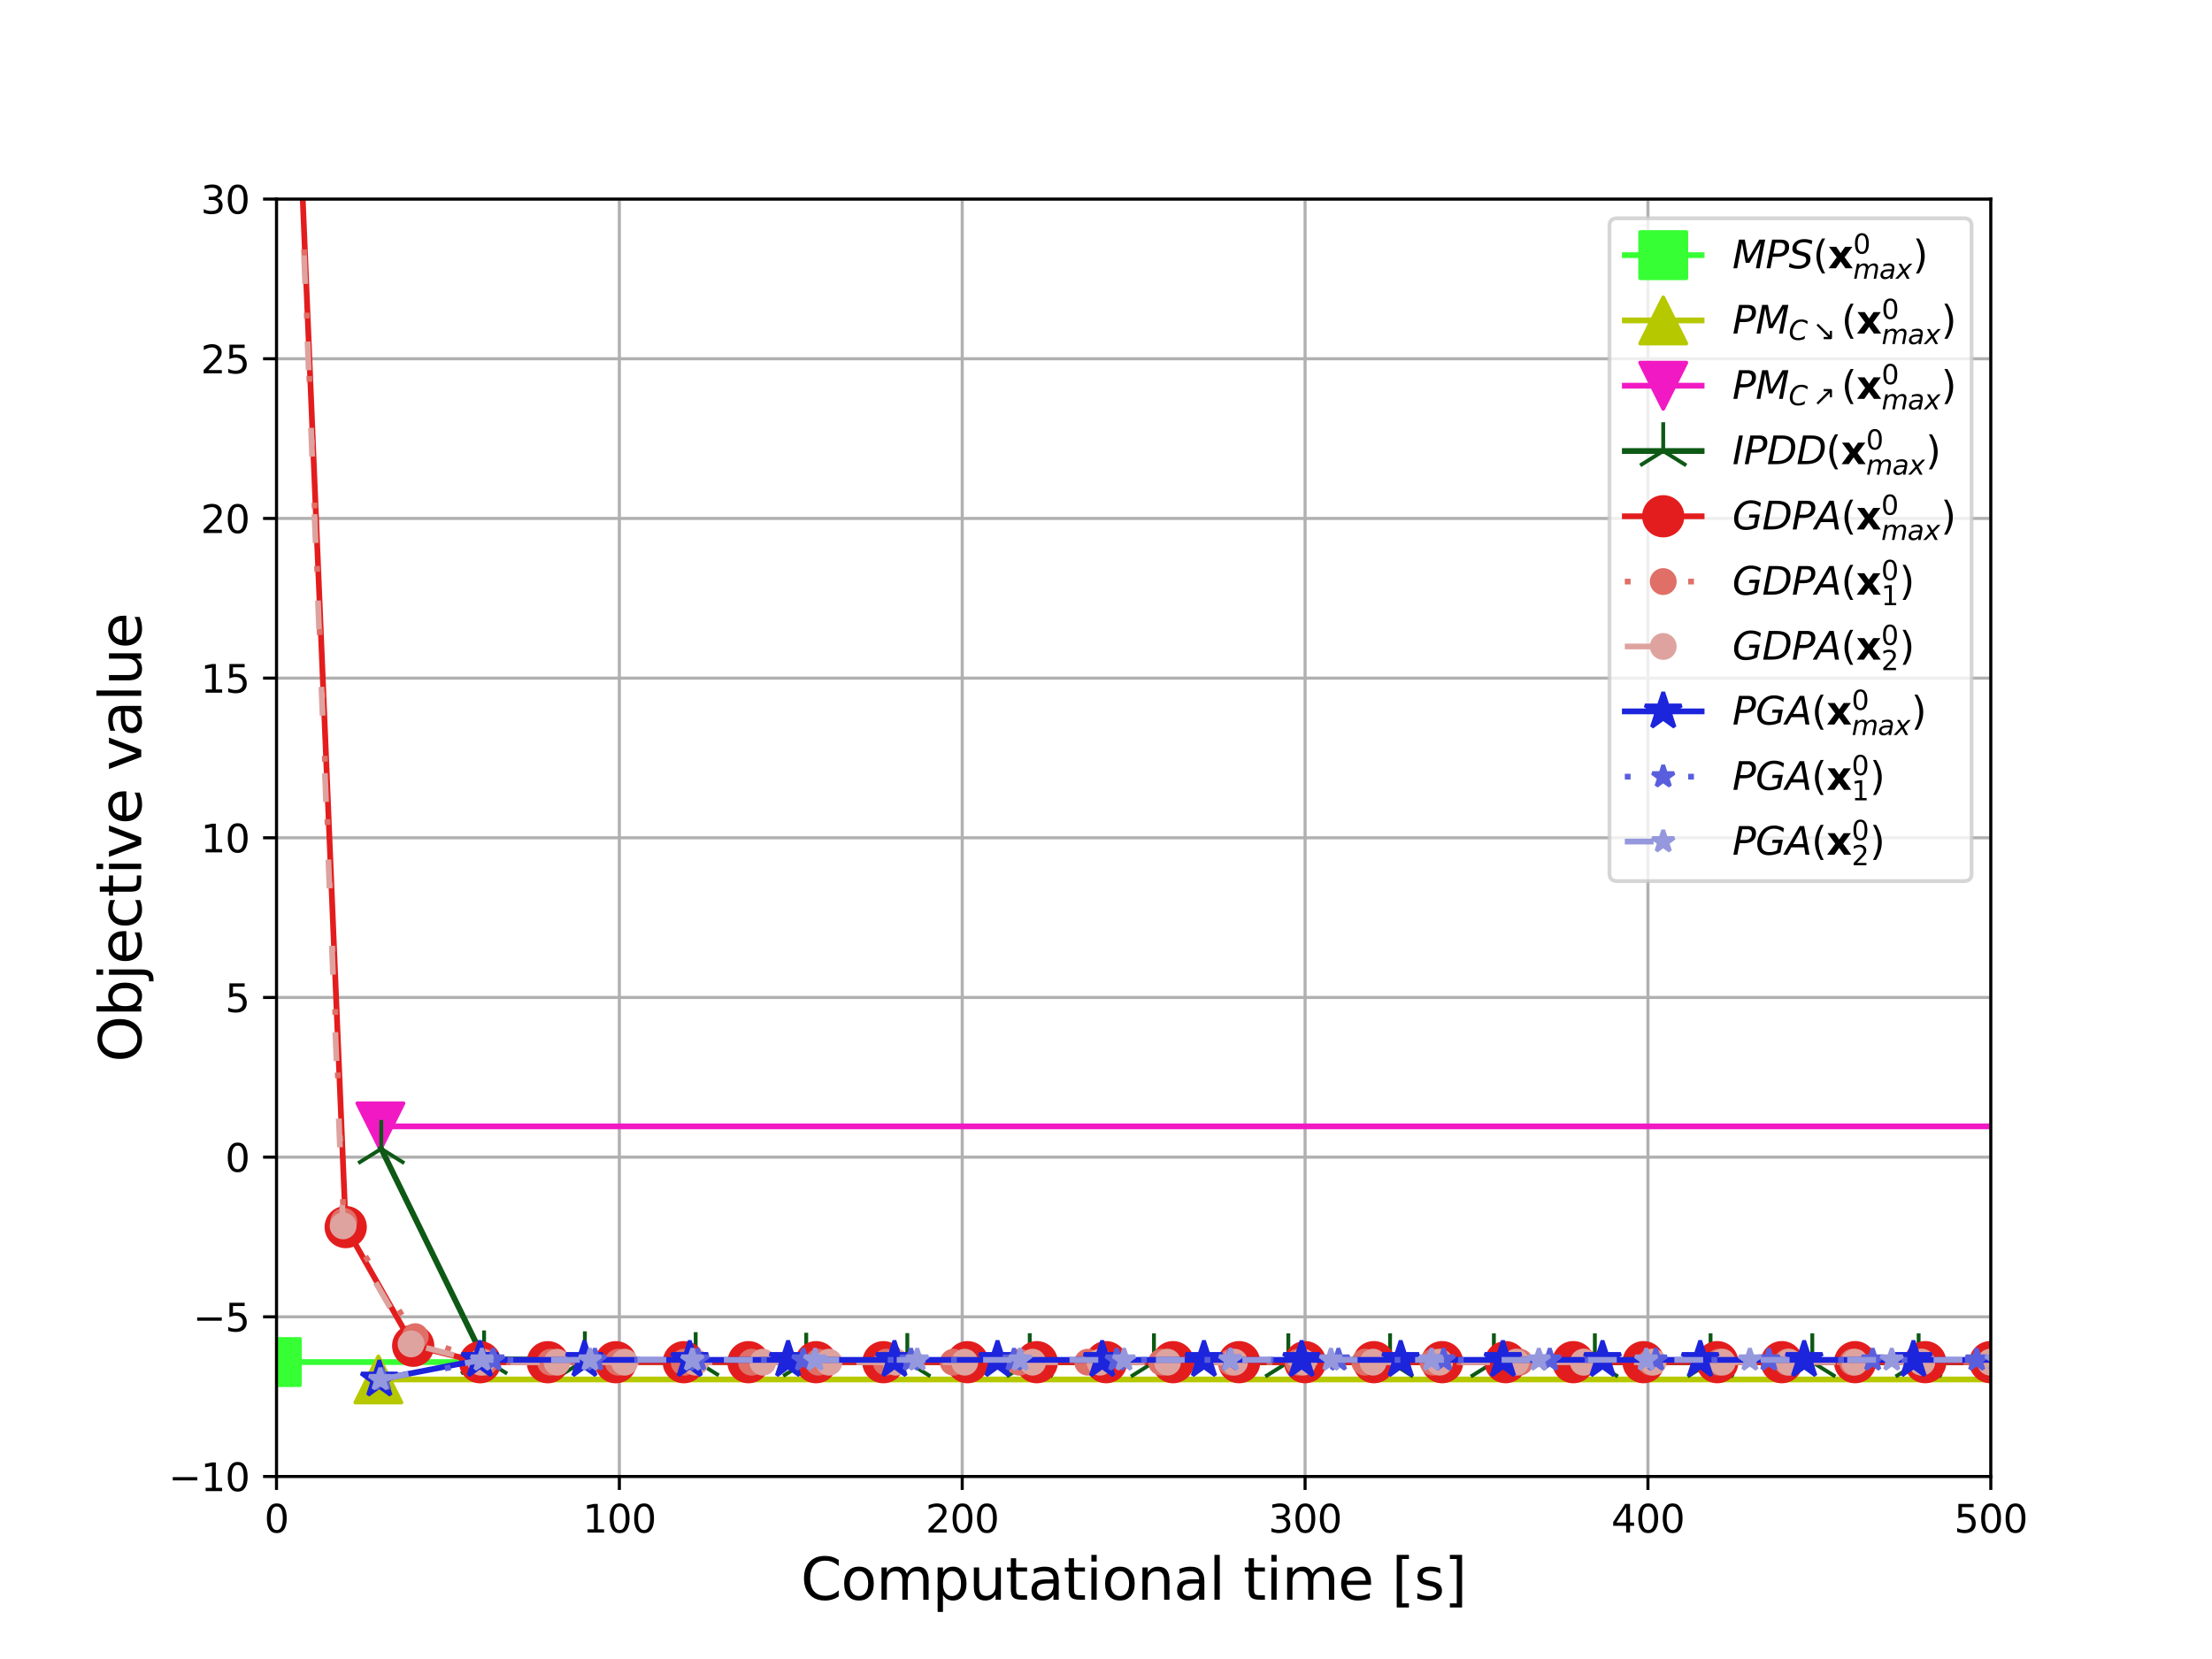 <?xml version="1.0" encoding="utf-8" standalone="no"?>
<!DOCTYPE svg PUBLIC "-//W3C//DTD SVG 1.1//EN"
  "http://www.w3.org/Graphics/SVG/1.1/DTD/svg11.dtd">
<svg xmlns:xlink="http://www.w3.org/1999/xlink" width="576pt" height="432pt" viewBox="0 0 576 432" xmlns="http://www.w3.org/2000/svg" version="1.1">
 <defs>
  <style type="text/css">*{stroke-linejoin: round; stroke-linecap: butt}</style>
 </defs>
 <g id="figure_1">
  <g id="patch_1">
   <path d="M 0 432 
L 576 432 
L 576 0 
L 0 0 
z
" style="fill: #ffffff"/>
  </g>
  <g id="axes_1">
   <g id="patch_2">
    <path d="M 72 384.48 
L 518.4 384.48 
L 518.4 51.84 
L 72 51.84 
z
" style="fill: #ffffff"/>
   </g>
   <g id="matplotlib.axis_1">
    <g id="xtick_1">
     <g id="line2d_1">
      <path d="M 72 384.48 
L 72 51.84 
" clip-path="url(#p02497e8e0c)" style="fill: none; stroke: #b0b0b0; stroke-width: 0.8; stroke-linecap: square"/>
     </g>
     <g id="line2d_2">
      <defs>
       <path id="ma21de7e858" d="M 0 0 
L 0 3.5 
" style="stroke: #000000; stroke-width: 0.8"/>
      </defs>
      <g>
       <use xlink:href="#ma21de7e858" x="72" y="384.48" style="stroke: #000000; stroke-width: 0.8"/>
      </g>
     </g>
     <g id="text_1">
      <!-- 0 -->
      <g transform="translate(68.819 399.078) scale(0.1 -0.1)">
       <defs>
        <path id="DejaVuSans-30" d="M 2034 4250 
Q 1547 4250 1301 3770 
Q 1056 3291 1056 2328 
Q 1056 1369 1301 889 
Q 1547 409 2034 409 
Q 2525 409 2770 889 
Q 3016 1369 3016 2328 
Q 3016 3291 2770 3770 
Q 2525 4250 2034 4250 
z
M 2034 4750 
Q 2819 4750 3233 4129 
Q 3647 3509 3647 2328 
Q 3647 1150 3233 529 
Q 2819 -91 2034 -91 
Q 1250 -91 836 529 
Q 422 1150 422 2328 
Q 422 3509 836 4129 
Q 1250 4750 2034 4750 
z
" transform="scale(0.016)"/>
       </defs>
       <use xlink:href="#DejaVuSans-30"/>
      </g>
     </g>
    </g>
    <g id="xtick_2">
     <g id="line2d_3">
      <path d="M 161.28 384.48 
L 161.28 51.84 
" clip-path="url(#p02497e8e0c)" style="fill: none; stroke: #b0b0b0; stroke-width: 0.8; stroke-linecap: square"/>
     </g>
     <g id="line2d_4">
      <g>
       <use xlink:href="#ma21de7e858" x="161.28" y="384.48" style="stroke: #000000; stroke-width: 0.8"/>
      </g>
     </g>
     <g id="text_2">
      <!-- 100 -->
      <g transform="translate(151.736 399.078) scale(0.1 -0.1)">
       <defs>
        <path id="DejaVuSans-31" d="M 794 531 
L 1825 531 
L 1825 4091 
L 703 3866 
L 703 4441 
L 1819 4666 
L 2450 4666 
L 2450 531 
L 3481 531 
L 3481 0 
L 794 0 
L 794 531 
z
" transform="scale(0.016)"/>
       </defs>
       <use xlink:href="#DejaVuSans-31"/>
       <use xlink:href="#DejaVuSans-30" x="63.623"/>
       <use xlink:href="#DejaVuSans-30" x="127.246"/>
      </g>
     </g>
    </g>
    <g id="xtick_3">
     <g id="line2d_5">
      <path d="M 250.56 384.48 
L 250.56 51.84 
" clip-path="url(#p02497e8e0c)" style="fill: none; stroke: #b0b0b0; stroke-width: 0.8; stroke-linecap: square"/>
     </g>
     <g id="line2d_6">
      <g>
       <use xlink:href="#ma21de7e858" x="250.56" y="384.48" style="stroke: #000000; stroke-width: 0.8"/>
      </g>
     </g>
     <g id="text_3">
      <!-- 200 -->
      <g transform="translate(241.016 399.078) scale(0.1 -0.1)">
       <defs>
        <path id="DejaVuSans-32" d="M 1228 531 
L 3431 531 
L 3431 0 
L 469 0 
L 469 531 
Q 828 903 1448 1529 
Q 2069 2156 2228 2338 
Q 2531 2678 2651 2914 
Q 2772 3150 2772 3378 
Q 2772 3750 2511 3984 
Q 2250 4219 1831 4219 
Q 1534 4219 1204 4116 
Q 875 4013 500 3803 
L 500 4441 
Q 881 4594 1212 4672 
Q 1544 4750 1819 4750 
Q 2544 4750 2975 4387 
Q 3406 4025 3406 3419 
Q 3406 3131 3298 2873 
Q 3191 2616 2906 2266 
Q 2828 2175 2409 1742 
Q 1991 1309 1228 531 
z
" transform="scale(0.016)"/>
       </defs>
       <use xlink:href="#DejaVuSans-32"/>
       <use xlink:href="#DejaVuSans-30" x="63.623"/>
       <use xlink:href="#DejaVuSans-30" x="127.246"/>
      </g>
     </g>
    </g>
    <g id="xtick_4">
     <g id="line2d_7">
      <path d="M 339.84 384.48 
L 339.84 51.84 
" clip-path="url(#p02497e8e0c)" style="fill: none; stroke: #b0b0b0; stroke-width: 0.8; stroke-linecap: square"/>
     </g>
     <g id="line2d_8">
      <g>
       <use xlink:href="#ma21de7e858" x="339.84" y="384.48" style="stroke: #000000; stroke-width: 0.8"/>
      </g>
     </g>
     <g id="text_4">
      <!-- 300 -->
      <g transform="translate(330.296 399.078) scale(0.1 -0.1)">
       <defs>
        <path id="DejaVuSans-33" d="M 2597 2516 
Q 3050 2419 3304 2112 
Q 3559 1806 3559 1356 
Q 3559 666 3084 287 
Q 2609 -91 1734 -91 
Q 1441 -91 1130 -33 
Q 819 25 488 141 
L 488 750 
Q 750 597 1062 519 
Q 1375 441 1716 441 
Q 2309 441 2620 675 
Q 2931 909 2931 1356 
Q 2931 1769 2642 2001 
Q 2353 2234 1838 2234 
L 1294 2234 
L 1294 2753 
L 1863 2753 
Q 2328 2753 2575 2939 
Q 2822 3125 2822 3475 
Q 2822 3834 2567 4026 
Q 2313 4219 1838 4219 
Q 1578 4219 1281 4162 
Q 984 4106 628 3988 
L 628 4550 
Q 988 4650 1302 4700 
Q 1616 4750 1894 4750 
Q 2613 4750 3031 4423 
Q 3450 4097 3450 3541 
Q 3450 3153 3228 2886 
Q 3006 2619 2597 2516 
z
" transform="scale(0.016)"/>
       </defs>
       <use xlink:href="#DejaVuSans-33"/>
       <use xlink:href="#DejaVuSans-30" x="63.623"/>
       <use xlink:href="#DejaVuSans-30" x="127.246"/>
      </g>
     </g>
    </g>
    <g id="xtick_5">
     <g id="line2d_9">
      <path d="M 429.12 384.48 
L 429.12 51.84 
" clip-path="url(#p02497e8e0c)" style="fill: none; stroke: #b0b0b0; stroke-width: 0.8; stroke-linecap: square"/>
     </g>
     <g id="line2d_10">
      <g>
       <use xlink:href="#ma21de7e858" x="429.12" y="384.48" style="stroke: #000000; stroke-width: 0.8"/>
      </g>
     </g>
     <g id="text_5">
      <!-- 400 -->
      <g transform="translate(419.576 399.078) scale(0.1 -0.1)">
       <defs>
        <path id="DejaVuSans-34" d="M 2419 4116 
L 825 1625 
L 2419 1625 
L 2419 4116 
z
M 2253 4666 
L 3047 4666 
L 3047 1625 
L 3713 1625 
L 3713 1100 
L 3047 1100 
L 3047 0 
L 2419 0 
L 2419 1100 
L 313 1100 
L 313 1709 
L 2253 4666 
z
" transform="scale(0.016)"/>
       </defs>
       <use xlink:href="#DejaVuSans-34"/>
       <use xlink:href="#DejaVuSans-30" x="63.623"/>
       <use xlink:href="#DejaVuSans-30" x="127.246"/>
      </g>
     </g>
    </g>
    <g id="xtick_6">
     <g id="line2d_11">
      <path d="M 518.4 384.48 
L 518.4 51.84 
" clip-path="url(#p02497e8e0c)" style="fill: none; stroke: #b0b0b0; stroke-width: 0.8; stroke-linecap: square"/>
     </g>
     <g id="line2d_12">
      <g>
       <use xlink:href="#ma21de7e858" x="518.4" y="384.48" style="stroke: #000000; stroke-width: 0.8"/>
      </g>
     </g>
     <g id="text_6">
      <!-- 500 -->
      <g transform="translate(508.856 399.078) scale(0.1 -0.1)">
       <defs>
        <path id="DejaVuSans-35" d="M 691 4666 
L 3169 4666 
L 3169 4134 
L 1269 4134 
L 1269 2991 
Q 1406 3038 1543 3061 
Q 1681 3084 1819 3084 
Q 2600 3084 3056 2656 
Q 3513 2228 3513 1497 
Q 3513 744 3044 326 
Q 2575 -91 1722 -91 
Q 1428 -91 1123 -41 
Q 819 9 494 109 
L 494 744 
Q 775 591 1075 516 
Q 1375 441 1709 441 
Q 2250 441 2565 725 
Q 2881 1009 2881 1497 
Q 2881 1984 2565 2268 
Q 2250 2553 1709 2553 
Q 1456 2553 1204 2497 
Q 953 2441 691 2322 
L 691 4666 
z
" transform="scale(0.016)"/>
       </defs>
       <use xlink:href="#DejaVuSans-35"/>
       <use xlink:href="#DejaVuSans-30" x="63.623"/>
       <use xlink:href="#DejaVuSans-30" x="127.246"/>
      </g>
     </g>
    </g>
    <g id="text_7">
     <!-- Computational time [s] -->
     <g transform="translate(208.501 416.556) scale(0.15 -0.15)">
      <defs>
       <path id="DejaVuSans-43" d="M 4122 4306 
L 4122 3641 
Q 3803 3938 3442 4084 
Q 3081 4231 2675 4231 
Q 1875 4231 1450 3742 
Q 1025 3253 1025 2328 
Q 1025 1406 1450 917 
Q 1875 428 2675 428 
Q 3081 428 3442 575 
Q 3803 722 4122 1019 
L 4122 359 
Q 3791 134 3420 21 
Q 3050 -91 2638 -91 
Q 1578 -91 968 557 
Q 359 1206 359 2328 
Q 359 3453 968 4101 
Q 1578 4750 2638 4750 
Q 3056 4750 3426 4639 
Q 3797 4528 4122 4306 
z
" transform="scale(0.016)"/>
       <path id="DejaVuSans-6f" d="M 1959 3097 
Q 1497 3097 1228 2736 
Q 959 2375 959 1747 
Q 959 1119 1226 758 
Q 1494 397 1959 397 
Q 2419 397 2687 759 
Q 2956 1122 2956 1747 
Q 2956 2369 2687 2733 
Q 2419 3097 1959 3097 
z
M 1959 3584 
Q 2709 3584 3137 3096 
Q 3566 2609 3566 1747 
Q 3566 888 3137 398 
Q 2709 -91 1959 -91 
Q 1206 -91 779 398 
Q 353 888 353 1747 
Q 353 2609 779 3096 
Q 1206 3584 1959 3584 
z
" transform="scale(0.016)"/>
       <path id="DejaVuSans-6d" d="M 3328 2828 
Q 3544 3216 3844 3400 
Q 4144 3584 4550 3584 
Q 5097 3584 5394 3201 
Q 5691 2819 5691 2113 
L 5691 0 
L 5113 0 
L 5113 2094 
Q 5113 2597 4934 2840 
Q 4756 3084 4391 3084 
Q 3944 3084 3684 2787 
Q 3425 2491 3425 1978 
L 3425 0 
L 2847 0 
L 2847 2094 
Q 2847 2600 2669 2842 
Q 2491 3084 2119 3084 
Q 1678 3084 1418 2786 
Q 1159 2488 1159 1978 
L 1159 0 
L 581 0 
L 581 3500 
L 1159 3500 
L 1159 2956 
Q 1356 3278 1631 3431 
Q 1906 3584 2284 3584 
Q 2666 3584 2933 3390 
Q 3200 3197 3328 2828 
z
" transform="scale(0.016)"/>
       <path id="DejaVuSans-70" d="M 1159 525 
L 1159 -1331 
L 581 -1331 
L 581 3500 
L 1159 3500 
L 1159 2969 
Q 1341 3281 1617 3432 
Q 1894 3584 2278 3584 
Q 2916 3584 3314 3078 
Q 3713 2572 3713 1747 
Q 3713 922 3314 415 
Q 2916 -91 2278 -91 
Q 1894 -91 1617 61 
Q 1341 213 1159 525 
z
M 3116 1747 
Q 3116 2381 2855 2742 
Q 2594 3103 2138 3103 
Q 1681 3103 1420 2742 
Q 1159 2381 1159 1747 
Q 1159 1113 1420 752 
Q 1681 391 2138 391 
Q 2594 391 2855 752 
Q 3116 1113 3116 1747 
z
" transform="scale(0.016)"/>
       <path id="DejaVuSans-75" d="M 544 1381 
L 544 3500 
L 1119 3500 
L 1119 1403 
Q 1119 906 1312 657 
Q 1506 409 1894 409 
Q 2359 409 2629 706 
Q 2900 1003 2900 1516 
L 2900 3500 
L 3475 3500 
L 3475 0 
L 2900 0 
L 2900 538 
Q 2691 219 2414 64 
Q 2138 -91 1772 -91 
Q 1169 -91 856 284 
Q 544 659 544 1381 
z
M 1991 3584 
L 1991 3584 
z
" transform="scale(0.016)"/>
       <path id="DejaVuSans-74" d="M 1172 4494 
L 1172 3500 
L 2356 3500 
L 2356 3053 
L 1172 3053 
L 1172 1153 
Q 1172 725 1289 603 
Q 1406 481 1766 481 
L 2356 481 
L 2356 0 
L 1766 0 
Q 1100 0 847 248 
Q 594 497 594 1153 
L 594 3053 
L 172 3053 
L 172 3500 
L 594 3500 
L 594 4494 
L 1172 4494 
z
" transform="scale(0.016)"/>
       <path id="DejaVuSans-61" d="M 2194 1759 
Q 1497 1759 1228 1600 
Q 959 1441 959 1056 
Q 959 750 1161 570 
Q 1363 391 1709 391 
Q 2188 391 2477 730 
Q 2766 1069 2766 1631 
L 2766 1759 
L 2194 1759 
z
M 3341 1997 
L 3341 0 
L 2766 0 
L 2766 531 
Q 2569 213 2275 61 
Q 1981 -91 1556 -91 
Q 1019 -91 701 211 
Q 384 513 384 1019 
Q 384 1609 779 1909 
Q 1175 2209 1959 2209 
L 2766 2209 
L 2766 2266 
Q 2766 2663 2505 2880 
Q 2244 3097 1772 3097 
Q 1472 3097 1187 3025 
Q 903 2953 641 2809 
L 641 3341 
Q 956 3463 1253 3523 
Q 1550 3584 1831 3584 
Q 2591 3584 2966 3190 
Q 3341 2797 3341 1997 
z
" transform="scale(0.016)"/>
       <path id="DejaVuSans-69" d="M 603 3500 
L 1178 3500 
L 1178 0 
L 603 0 
L 603 3500 
z
M 603 4863 
L 1178 4863 
L 1178 4134 
L 603 4134 
L 603 4863 
z
" transform="scale(0.016)"/>
       <path id="DejaVuSans-6e" d="M 3513 2113 
L 3513 0 
L 2938 0 
L 2938 2094 
Q 2938 2591 2744 2837 
Q 2550 3084 2163 3084 
Q 1697 3084 1428 2787 
Q 1159 2491 1159 1978 
L 1159 0 
L 581 0 
L 581 3500 
L 1159 3500 
L 1159 2956 
Q 1366 3272 1645 3428 
Q 1925 3584 2291 3584 
Q 2894 3584 3203 3211 
Q 3513 2838 3513 2113 
z
" transform="scale(0.016)"/>
       <path id="DejaVuSans-6c" d="M 603 4863 
L 1178 4863 
L 1178 0 
L 603 0 
L 603 4863 
z
" transform="scale(0.016)"/>
       <path id="DejaVuSans-20" transform="scale(0.016)"/>
       <path id="DejaVuSans-65" d="M 3597 1894 
L 3597 1613 
L 953 1613 
Q 991 1019 1311 708 
Q 1631 397 2203 397 
Q 2534 397 2845 478 
Q 3156 559 3463 722 
L 3463 178 
Q 3153 47 2828 -22 
Q 2503 -91 2169 -91 
Q 1331 -91 842 396 
Q 353 884 353 1716 
Q 353 2575 817 3079 
Q 1281 3584 2069 3584 
Q 2775 3584 3186 3129 
Q 3597 2675 3597 1894 
z
M 3022 2063 
Q 3016 2534 2758 2815 
Q 2500 3097 2075 3097 
Q 1594 3097 1305 2825 
Q 1016 2553 972 2059 
L 3022 2063 
z
" transform="scale(0.016)"/>
       <path id="DejaVuSans-5b" d="M 550 4863 
L 1875 4863 
L 1875 4416 
L 1125 4416 
L 1125 -397 
L 1875 -397 
L 1875 -844 
L 550 -844 
L 550 4863 
z
" transform="scale(0.016)"/>
       <path id="DejaVuSans-73" d="M 2834 3397 
L 2834 2853 
Q 2591 2978 2328 3040 
Q 2066 3103 1784 3103 
Q 1356 3103 1142 2972 
Q 928 2841 928 2578 
Q 928 2378 1081 2264 
Q 1234 2150 1697 2047 
L 1894 2003 
Q 2506 1872 2764 1633 
Q 3022 1394 3022 966 
Q 3022 478 2636 193 
Q 2250 -91 1575 -91 
Q 1294 -91 989 -36 
Q 684 19 347 128 
L 347 722 
Q 666 556 975 473 
Q 1284 391 1588 391 
Q 1994 391 2212 530 
Q 2431 669 2431 922 
Q 2431 1156 2273 1281 
Q 2116 1406 1581 1522 
L 1381 1569 
Q 847 1681 609 1914 
Q 372 2147 372 2553 
Q 372 3047 722 3315 
Q 1072 3584 1716 3584 
Q 2034 3584 2315 3537 
Q 2597 3491 2834 3397 
z
" transform="scale(0.016)"/>
       <path id="DejaVuSans-5d" d="M 1947 4863 
L 1947 -844 
L 622 -844 
L 622 -397 
L 1369 -397 
L 1369 4416 
L 622 4416 
L 622 4863 
L 1947 4863 
z
" transform="scale(0.016)"/>
      </defs>
      <use xlink:href="#DejaVuSans-43"/>
      <use xlink:href="#DejaVuSans-6f" x="69.824"/>
      <use xlink:href="#DejaVuSans-6d" x="131.006"/>
      <use xlink:href="#DejaVuSans-70" x="228.418"/>
      <use xlink:href="#DejaVuSans-75" x="291.895"/>
      <use xlink:href="#DejaVuSans-74" x="355.273"/>
      <use xlink:href="#DejaVuSans-61" x="394.482"/>
      <use xlink:href="#DejaVuSans-74" x="455.762"/>
      <use xlink:href="#DejaVuSans-69" x="494.971"/>
      <use xlink:href="#DejaVuSans-6f" x="522.754"/>
      <use xlink:href="#DejaVuSans-6e" x="583.936"/>
      <use xlink:href="#DejaVuSans-61" x="647.314"/>
      <use xlink:href="#DejaVuSans-6c" x="708.594"/>
      <use xlink:href="#DejaVuSans-20" x="736.377"/>
      <use xlink:href="#DejaVuSans-74" x="768.164"/>
      <use xlink:href="#DejaVuSans-69" x="807.373"/>
      <use xlink:href="#DejaVuSans-6d" x="835.156"/>
      <use xlink:href="#DejaVuSans-65" x="932.568"/>
      <use xlink:href="#DejaVuSans-20" x="994.092"/>
      <use xlink:href="#DejaVuSans-5b" x="1025.879"/>
      <use xlink:href="#DejaVuSans-73" x="1064.893"/>
      <use xlink:href="#DejaVuSans-5d" x="1116.992"/>
     </g>
    </g>
   </g>
   <g id="matplotlib.axis_2">
    <g id="ytick_1">
     <g id="line2d_13">
      <path d="M 72 384.48 
L 518.4 384.48 
" clip-path="url(#p02497e8e0c)" style="fill: none; stroke: #b0b0b0; stroke-width: 0.8; stroke-linecap: square"/>
     </g>
     <g id="line2d_14">
      <defs>
       <path id="mf25592bcf4" d="M 0 0 
L -3.5 0 
" style="stroke: #000000; stroke-width: 0.8"/>
      </defs>
      <g>
       <use xlink:href="#mf25592bcf4" x="72" y="384.48" style="stroke: #000000; stroke-width: 0.8"/>
      </g>
     </g>
     <g id="text_8">
      <!-- −10 -->
      <g transform="translate(43.895 388.279) scale(0.1 -0.1)">
       <defs>
        <path id="DejaVuSans-2212" d="M 678 2272 
L 4684 2272 
L 4684 1741 
L 678 1741 
L 678 2272 
z
" transform="scale(0.016)"/>
       </defs>
       <use xlink:href="#DejaVuSans-2212"/>
       <use xlink:href="#DejaVuSans-31" x="83.789"/>
       <use xlink:href="#DejaVuSans-30" x="147.412"/>
      </g>
     </g>
    </g>
    <g id="ytick_2">
     <g id="line2d_15">
      <path d="M 72 342.9 
L 518.4 342.9 
" clip-path="url(#p02497e8e0c)" style="fill: none; stroke: #b0b0b0; stroke-width: 0.8; stroke-linecap: square"/>
     </g>
     <g id="line2d_16">
      <g>
       <use xlink:href="#mf25592bcf4" x="72" y="342.9" style="stroke: #000000; stroke-width: 0.8"/>
      </g>
     </g>
     <g id="text_9">
      <!-- −5 -->
      <g transform="translate(50.258 346.699) scale(0.1 -0.1)">
       <use xlink:href="#DejaVuSans-2212"/>
       <use xlink:href="#DejaVuSans-35" x="83.789"/>
      </g>
     </g>
    </g>
    <g id="ytick_3">
     <g id="line2d_17">
      <path d="M 72 301.32 
L 518.4 301.32 
" clip-path="url(#p02497e8e0c)" style="fill: none; stroke: #b0b0b0; stroke-width: 0.8; stroke-linecap: square"/>
     </g>
     <g id="line2d_18">
      <g>
       <use xlink:href="#mf25592bcf4" x="72" y="301.32" style="stroke: #000000; stroke-width: 0.8"/>
      </g>
     </g>
     <g id="text_10">
      <!-- 0 -->
      <g transform="translate(58.638 305.119) scale(0.1 -0.1)">
       <use xlink:href="#DejaVuSans-30"/>
      </g>
     </g>
    </g>
    <g id="ytick_4">
     <g id="line2d_19">
      <path d="M 72 259.74 
L 518.4 259.74 
" clip-path="url(#p02497e8e0c)" style="fill: none; stroke: #b0b0b0; stroke-width: 0.8; stroke-linecap: square"/>
     </g>
     <g id="line2d_20">
      <g>
       <use xlink:href="#mf25592bcf4" x="72" y="259.74" style="stroke: #000000; stroke-width: 0.8"/>
      </g>
     </g>
     <g id="text_11">
      <!-- 5 -->
      <g transform="translate(58.638 263.539) scale(0.1 -0.1)">
       <use xlink:href="#DejaVuSans-35"/>
      </g>
     </g>
    </g>
    <g id="ytick_5">
     <g id="line2d_21">
      <path d="M 72 218.16 
L 518.4 218.16 
" clip-path="url(#p02497e8e0c)" style="fill: none; stroke: #b0b0b0; stroke-width: 0.8; stroke-linecap: square"/>
     </g>
     <g id="line2d_22">
      <g>
       <use xlink:href="#mf25592bcf4" x="72" y="218.16" style="stroke: #000000; stroke-width: 0.8"/>
      </g>
     </g>
     <g id="text_12">
      <!-- 10 -->
      <g transform="translate(52.275 221.959) scale(0.1 -0.1)">
       <use xlink:href="#DejaVuSans-31"/>
       <use xlink:href="#DejaVuSans-30" x="63.623"/>
      </g>
     </g>
    </g>
    <g id="ytick_6">
     <g id="line2d_23">
      <path d="M 72 176.58 
L 518.4 176.58 
" clip-path="url(#p02497e8e0c)" style="fill: none; stroke: #b0b0b0; stroke-width: 0.8; stroke-linecap: square"/>
     </g>
     <g id="line2d_24">
      <g>
       <use xlink:href="#mf25592bcf4" x="72" y="176.58" style="stroke: #000000; stroke-width: 0.8"/>
      </g>
     </g>
     <g id="text_13">
      <!-- 15 -->
      <g transform="translate(52.275 180.379) scale(0.1 -0.1)">
       <use xlink:href="#DejaVuSans-31"/>
       <use xlink:href="#DejaVuSans-35" x="63.623"/>
      </g>
     </g>
    </g>
    <g id="ytick_7">
     <g id="line2d_25">
      <path d="M 72 135 
L 518.4 135 
" clip-path="url(#p02497e8e0c)" style="fill: none; stroke: #b0b0b0; stroke-width: 0.8; stroke-linecap: square"/>
     </g>
     <g id="line2d_26">
      <g>
       <use xlink:href="#mf25592bcf4" x="72" y="135" style="stroke: #000000; stroke-width: 0.8"/>
      </g>
     </g>
     <g id="text_14">
      <!-- 20 -->
      <g transform="translate(52.275 138.799) scale(0.1 -0.1)">
       <use xlink:href="#DejaVuSans-32"/>
       <use xlink:href="#DejaVuSans-30" x="63.623"/>
      </g>
     </g>
    </g>
    <g id="ytick_8">
     <g id="line2d_27">
      <path d="M 72 93.42 
L 518.4 93.42 
" clip-path="url(#p02497e8e0c)" style="fill: none; stroke: #b0b0b0; stroke-width: 0.8; stroke-linecap: square"/>
     </g>
     <g id="line2d_28">
      <g>
       <use xlink:href="#mf25592bcf4" x="72" y="93.42" style="stroke: #000000; stroke-width: 0.8"/>
      </g>
     </g>
     <g id="text_15">
      <!-- 25 -->
      <g transform="translate(52.275 97.219) scale(0.1 -0.1)">
       <use xlink:href="#DejaVuSans-32"/>
       <use xlink:href="#DejaVuSans-35" x="63.623"/>
      </g>
     </g>
    </g>
    <g id="ytick_9">
     <g id="line2d_29">
      <path d="M 72 51.84 
L 518.4 51.84 
" clip-path="url(#p02497e8e0c)" style="fill: none; stroke: #b0b0b0; stroke-width: 0.8; stroke-linecap: square"/>
     </g>
     <g id="line2d_30">
      <g>
       <use xlink:href="#mf25592bcf4" x="72" y="51.84" style="stroke: #000000; stroke-width: 0.8"/>
      </g>
     </g>
     <g id="text_16">
      <!-- 30 -->
      <g transform="translate(52.275 55.639) scale(0.1 -0.1)">
       <use xlink:href="#DejaVuSans-33"/>
       <use xlink:href="#DejaVuSans-30" x="63.623"/>
      </g>
     </g>
    </g>
    <g id="text_17">
     <!-- Objective value -->
     <g transform="translate(36.776 276.596) rotate(-90) scale(0.15 -0.15)">
      <defs>
       <path id="DejaVuSans-4f" d="M 2522 4238 
Q 1834 4238 1429 3725 
Q 1025 3213 1025 2328 
Q 1025 1447 1429 934 
Q 1834 422 2522 422 
Q 3209 422 3611 934 
Q 4013 1447 4013 2328 
Q 4013 3213 3611 3725 
Q 3209 4238 2522 4238 
z
M 2522 4750 
Q 3503 4750 4090 4092 
Q 4678 3434 4678 2328 
Q 4678 1225 4090 567 
Q 3503 -91 2522 -91 
Q 1538 -91 948 565 
Q 359 1222 359 2328 
Q 359 3434 948 4092 
Q 1538 4750 2522 4750 
z
" transform="scale(0.016)"/>
       <path id="DejaVuSans-62" d="M 3116 1747 
Q 3116 2381 2855 2742 
Q 2594 3103 2138 3103 
Q 1681 3103 1420 2742 
Q 1159 2381 1159 1747 
Q 1159 1113 1420 752 
Q 1681 391 2138 391 
Q 2594 391 2855 752 
Q 3116 1113 3116 1747 
z
M 1159 2969 
Q 1341 3281 1617 3432 
Q 1894 3584 2278 3584 
Q 2916 3584 3314 3078 
Q 3713 2572 3713 1747 
Q 3713 922 3314 415 
Q 2916 -91 2278 -91 
Q 1894 -91 1617 61 
Q 1341 213 1159 525 
L 1159 0 
L 581 0 
L 581 4863 
L 1159 4863 
L 1159 2969 
z
" transform="scale(0.016)"/>
       <path id="DejaVuSans-6a" d="M 603 3500 
L 1178 3500 
L 1178 -63 
Q 1178 -731 923 -1031 
Q 669 -1331 103 -1331 
L -116 -1331 
L -116 -844 
L 38 -844 
Q 366 -844 484 -692 
Q 603 -541 603 -63 
L 603 3500 
z
M 603 4863 
L 1178 4863 
L 1178 4134 
L 603 4134 
L 603 4863 
z
" transform="scale(0.016)"/>
       <path id="DejaVuSans-63" d="M 3122 3366 
L 3122 2828 
Q 2878 2963 2633 3030 
Q 2388 3097 2138 3097 
Q 1578 3097 1268 2742 
Q 959 2388 959 1747 
Q 959 1106 1268 751 
Q 1578 397 2138 397 
Q 2388 397 2633 464 
Q 2878 531 3122 666 
L 3122 134 
Q 2881 22 2623 -34 
Q 2366 -91 2075 -91 
Q 1284 -91 818 406 
Q 353 903 353 1747 
Q 353 2603 823 3093 
Q 1294 3584 2113 3584 
Q 2378 3584 2631 3529 
Q 2884 3475 3122 3366 
z
" transform="scale(0.016)"/>
       <path id="DejaVuSans-76" d="M 191 3500 
L 800 3500 
L 1894 563 
L 2988 3500 
L 3597 3500 
L 2284 0 
L 1503 0 
L 191 3500 
z
" transform="scale(0.016)"/>
      </defs>
      <use xlink:href="#DejaVuSans-4f"/>
      <use xlink:href="#DejaVuSans-62" x="78.711"/>
      <use xlink:href="#DejaVuSans-6a" x="142.188"/>
      <use xlink:href="#DejaVuSans-65" x="169.971"/>
      <use xlink:href="#DejaVuSans-63" x="231.494"/>
      <use xlink:href="#DejaVuSans-74" x="286.475"/>
      <use xlink:href="#DejaVuSans-69" x="325.684"/>
      <use xlink:href="#DejaVuSans-76" x="353.467"/>
      <use xlink:href="#DejaVuSans-65" x="412.646"/>
      <use xlink:href="#DejaVuSans-20" x="474.17"/>
      <use xlink:href="#DejaVuSans-76" x="505.957"/>
      <use xlink:href="#DejaVuSans-61" x="565.137"/>
      <use xlink:href="#DejaVuSans-6c" x="626.416"/>
      <use xlink:href="#DejaVuSans-75" x="654.199"/>
      <use xlink:href="#DejaVuSans-65" x="717.578"/>
     </g>
    </g>
   </g>
   <g id="line2d_31">
    <path d="M 72.084 354.681 
" clip-path="url(#p02497e8e0c)" style="fill: none; stroke: #36ff33; stroke-width: 1.5; stroke-linecap: square"/>
    <defs>
     <path id="m03883ef714" d="M -6 6 
L 6 6 
L 6 -6 
L -6 -6 
z
" style="stroke: #36ff33; stroke-linejoin: miter"/>
    </defs>
    <g clip-path="url(#p02497e8e0c)">
     <use xlink:href="#m03883ef714" x="72.084" y="354.681" style="fill: #36ff33; stroke: #36ff33; stroke-linejoin: miter"/>
    </g>
   </g>
   <g id="line2d_32">
    <path d="M 72.084 354.681 
L 518.4 354.681 
" clip-path="url(#p02497e8e0c)" style="fill: none; stroke: #36ff33; stroke-width: 1.5; stroke-linecap: square"/>
   </g>
   <g id="line2d_33">
    <path d="M 98.534 359.206 
" clip-path="url(#p02497e8e0c)" style="fill: none; stroke: #b6c800; stroke-width: 1.5; stroke-linecap: square"/>
    <defs>
     <path id="m69a486be18" d="M 0 -6 
L -6 6 
L 6 6 
z
" style="stroke: #b6c800; stroke-linejoin: miter"/>
    </defs>
    <g clip-path="url(#p02497e8e0c)">
     <use xlink:href="#m69a486be18" x="98.534" y="359.206" style="fill: #b6c800; stroke: #b6c800; stroke-linejoin: miter"/>
    </g>
   </g>
   <g id="line2d_34">
    <path d="M 98.534 359.206 
L 518.4 359.206 
" clip-path="url(#p02497e8e0c)" style="fill: none; stroke: #b6c800; stroke-width: 1.5; stroke-linecap: square"/>
   </g>
   <g id="line2d_35">
    <path d="M 99.056 293.298 
" clip-path="url(#p02497e8e0c)" style="fill: none; stroke: #f119c3; stroke-width: 1.5; stroke-linecap: square"/>
    <defs>
     <path id="m7a8905dbbc" d="M -0 6 
L 6 -6 
L -6 -6 
z
" style="stroke: #f119c3; stroke-linejoin: miter"/>
    </defs>
    <g clip-path="url(#p02497e8e0c)">
     <use xlink:href="#m7a8905dbbc" x="99.056" y="293.298" style="fill: #f119c3; stroke: #f119c3; stroke-linejoin: miter"/>
    </g>
   </g>
   <g id="line2d_36">
    <path d="M 99.056 293.298 
L 518.4 293.298 
" clip-path="url(#p02497e8e0c)" style="fill: none; stroke: #f119c3; stroke-width: 1.5; stroke-linecap: square"/>
   </g>
   <g id="line2d_37">
    <path d="M 99.277 299.139 
L 126.057 353.946 
L 152.298 354.177 
L 181.151 354.388 
L 209.943 354.542 
L 236.263 354.631 
L 268.142 354.669 
L 300.486 354.692 
L 335.478 354.697 
L 361.973 354.693 
L 389.005 354.702 
L 415.299 354.698 
L 445.428 354.697 
L 471.92 354.698 
L 499.61 354.698 
L 526.327 354.698 
" clip-path="url(#p02497e8e0c)" style="fill: none; stroke: #0d5915; stroke-width: 1.5; stroke-linecap: square"/>
    <defs>
     <path id="m9cc17093f5" d="M 0 0 
L 0 -7.5 
M 0 0 
L -6 3.75 
M 0 0 
L 6 3.75 
" style="stroke: #0d5915"/>
    </defs>
    <g clip-path="url(#p02497e8e0c)">
     <use xlink:href="#m9cc17093f5" x="99.277" y="299.139" style="fill: #0d5915; stroke: #0d5915"/>
     <use xlink:href="#m9cc17093f5" x="126.057" y="353.946" style="fill: #0d5915; stroke: #0d5915"/>
     <use xlink:href="#m9cc17093f5" x="152.298" y="354.177" style="fill: #0d5915; stroke: #0d5915"/>
     <use xlink:href="#m9cc17093f5" x="181.151" y="354.388" style="fill: #0d5915; stroke: #0d5915"/>
     <use xlink:href="#m9cc17093f5" x="209.943" y="354.542" style="fill: #0d5915; stroke: #0d5915"/>
     <use xlink:href="#m9cc17093f5" x="236.263" y="354.631" style="fill: #0d5915; stroke: #0d5915"/>
     <use xlink:href="#m9cc17093f5" x="268.142" y="354.669" style="fill: #0d5915; stroke: #0d5915"/>
     <use xlink:href="#m9cc17093f5" x="300.486" y="354.692" style="fill: #0d5915; stroke: #0d5915"/>
     <use xlink:href="#m9cc17093f5" x="335.478" y="354.697" style="fill: #0d5915; stroke: #0d5915"/>
     <use xlink:href="#m9cc17093f5" x="361.973" y="354.693" style="fill: #0d5915; stroke: #0d5915"/>
     <use xlink:href="#m9cc17093f5" x="389.005" y="354.702" style="fill: #0d5915; stroke: #0d5915"/>
     <use xlink:href="#m9cc17093f5" x="415.299" y="354.698" style="fill: #0d5915; stroke: #0d5915"/>
     <use xlink:href="#m9cc17093f5" x="445.428" y="354.697" style="fill: #0d5915; stroke: #0d5915"/>
     <use xlink:href="#m9cc17093f5" x="471.92" y="354.698" style="fill: #0d5915; stroke: #0d5915"/>
     <use xlink:href="#m9cc17093f5" x="499.61" y="354.698" style="fill: #0d5915; stroke: #0d5915"/>
     <use xlink:href="#m9cc17093f5" x="526.327" y="354.698" style="fill: #0d5915; stroke: #0d5915"/>
    </g>
   </g>
   <g id="line2d_38">
    <path d="M 76.625 -1 
L 90.022 319.531 
L 107.592 350.437 
L 125.015 354.724 
L 142.643 354.72 
L 160.344 354.717 
L 178.064 354.715 
L 194.902 354.713 
L 212.507 354.712 
L 230.036 354.711 
L 251.936 354.71 
L 269.971 354.709 
L 288.028 354.708 
L 305.457 354.707 
L 322.669 354.707 
L 339.839 354.706 
L 357.761 354.705 
L 375.521 354.705 
L 392.054 354.704 
L 409.68 354.704 
L 427.981 354.704 
L 447.174 354.703 
L 463.989 354.703 
L 483.062 354.703 
L 501.329 354.702 
L 518.279 354.702 
" clip-path="url(#p02497e8e0c)" style="fill: none; stroke: #e31d1d; stroke-width: 1.5; stroke-linecap: square"/>
    <defs>
     <path id="m1cd7519e88" d="M 0 5 
C 1.326 5 2.598 4.473 3.536 3.536 
C 4.473 2.598 5 1.326 5 0 
C 5 -1.326 4.473 -2.598 3.536 -3.536 
C 2.598 -4.473 1.326 -5 0 -5 
C -1.326 -5 -2.598 -4.473 -3.536 -3.536 
C -4.473 -2.598 -5 -1.326 -5 0 
C -5 1.326 -4.473 2.598 -3.536 3.536 
C -2.598 4.473 -1.326 5 0 5 
z
" style="stroke: #e31d1d"/>
    </defs>
    <g clip-path="url(#p02497e8e0c)">
     <use xlink:href="#m1cd7519e88" x="76.625" y="-1" style="fill: #e31d1d; stroke: #e31d1d"/>
     <use xlink:href="#m1cd7519e88" x="90.022" y="319.531" style="fill: #e31d1d; stroke: #e31d1d"/>
     <use xlink:href="#m1cd7519e88" x="107.592" y="350.437" style="fill: #e31d1d; stroke: #e31d1d"/>
     <use xlink:href="#m1cd7519e88" x="125.015" y="354.724" style="fill: #e31d1d; stroke: #e31d1d"/>
     <use xlink:href="#m1cd7519e88" x="142.643" y="354.72" style="fill: #e31d1d; stroke: #e31d1d"/>
     <use xlink:href="#m1cd7519e88" x="160.344" y="354.717" style="fill: #e31d1d; stroke: #e31d1d"/>
     <use xlink:href="#m1cd7519e88" x="178.064" y="354.715" style="fill: #e31d1d; stroke: #e31d1d"/>
     <use xlink:href="#m1cd7519e88" x="194.902" y="354.713" style="fill: #e31d1d; stroke: #e31d1d"/>
     <use xlink:href="#m1cd7519e88" x="212.507" y="354.712" style="fill: #e31d1d; stroke: #e31d1d"/>
     <use xlink:href="#m1cd7519e88" x="230.036" y="354.711" style="fill: #e31d1d; stroke: #e31d1d"/>
     <use xlink:href="#m1cd7519e88" x="251.936" y="354.71" style="fill: #e31d1d; stroke: #e31d1d"/>
     <use xlink:href="#m1cd7519e88" x="269.971" y="354.709" style="fill: #e31d1d; stroke: #e31d1d"/>
     <use xlink:href="#m1cd7519e88" x="288.028" y="354.708" style="fill: #e31d1d; stroke: #e31d1d"/>
     <use xlink:href="#m1cd7519e88" x="305.457" y="354.707" style="fill: #e31d1d; stroke: #e31d1d"/>
     <use xlink:href="#m1cd7519e88" x="322.669" y="354.707" style="fill: #e31d1d; stroke: #e31d1d"/>
     <use xlink:href="#m1cd7519e88" x="339.839" y="354.706" style="fill: #e31d1d; stroke: #e31d1d"/>
     <use xlink:href="#m1cd7519e88" x="357.761" y="354.705" style="fill: #e31d1d; stroke: #e31d1d"/>
     <use xlink:href="#m1cd7519e88" x="375.521" y="354.705" style="fill: #e31d1d; stroke: #e31d1d"/>
     <use xlink:href="#m1cd7519e88" x="392.054" y="354.704" style="fill: #e31d1d; stroke: #e31d1d"/>
     <use xlink:href="#m1cd7519e88" x="409.68" y="354.704" style="fill: #e31d1d; stroke: #e31d1d"/>
     <use xlink:href="#m1cd7519e88" x="427.981" y="354.704" style="fill: #e31d1d; stroke: #e31d1d"/>
     <use xlink:href="#m1cd7519e88" x="447.174" y="354.703" style="fill: #e31d1d; stroke: #e31d1d"/>
     <use xlink:href="#m1cd7519e88" x="463.989" y="354.703" style="fill: #e31d1d; stroke: #e31d1d"/>
     <use xlink:href="#m1cd7519e88" x="483.062" y="354.703" style="fill: #e31d1d; stroke: #e31d1d"/>
     <use xlink:href="#m1cd7519e88" x="501.329" y="354.702" style="fill: #e31d1d; stroke: #e31d1d"/>
     <use xlink:href="#m1cd7519e88" x="518.279" y="354.702" style="fill: #e31d1d; stroke: #e31d1d"/>
    </g>
   </g>
   <g id="line2d_39">
    <path d="M 76.496 -1 
L 89.517 318.033 
L 108.128 348.058 
L 126.166 354.724 
L 143.367 354.72 
L 160.971 354.717 
L 178.147 354.715 
L 195.692 354.714 
L 213.084 354.712 
L 230.766 354.711 
L 248.229 354.71 
L 265.466 354.709 
L 283.239 354.708 
L 302.447 354.708 
L 320.538 354.707 
L 338.067 354.706 
L 355.392 354.706 
L 373.141 354.705 
L 395.738 354.705 
L 412.605 354.704 
L 429.855 354.704 
L 447.594 354.704 
L 465.394 354.703 
L 482.416 354.703 
L 500.389 354.703 
L 518.333 354.702 
" clip-path="url(#p02497e8e0c)" style="fill: none; stroke-dasharray: 1.5,15; stroke-dashoffset: 0; stroke: #df6f67; stroke-width: 1.5"/>
    <defs>
     <path id="mebecc9a8ae" d="M 0 3 
C 0.796 3 1.559 2.684 2.121 2.121 
C 2.684 1.559 3 0.796 3 0 
C 3 -0.796 2.684 -1.559 2.121 -2.121 
C 1.559 -2.684 0.796 -3 0 -3 
C -0.796 -3 -1.559 -2.684 -2.121 -2.121 
C -2.684 -1.559 -3 -0.796 -3 0 
C -3 0.796 -2.684 1.559 -2.121 2.121 
C -1.559 2.684 -0.796 3 0 3 
z
" style="stroke: #df6f67"/>
    </defs>
    <g clip-path="url(#p02497e8e0c)">
     <use xlink:href="#mebecc9a8ae" x="76.496" y="-1" style="fill: #df6f67; stroke: #df6f67"/>
     <use xlink:href="#mebecc9a8ae" x="89.517" y="318.033" style="fill: #df6f67; stroke: #df6f67"/>
     <use xlink:href="#mebecc9a8ae" x="108.128" y="348.058" style="fill: #df6f67; stroke: #df6f67"/>
     <use xlink:href="#mebecc9a8ae" x="126.166" y="354.724" style="fill: #df6f67; stroke: #df6f67"/>
     <use xlink:href="#mebecc9a8ae" x="143.367" y="354.72" style="fill: #df6f67; stroke: #df6f67"/>
     <use xlink:href="#mebecc9a8ae" x="160.971" y="354.717" style="fill: #df6f67; stroke: #df6f67"/>
     <use xlink:href="#mebecc9a8ae" x="178.147" y="354.715" style="fill: #df6f67; stroke: #df6f67"/>
     <use xlink:href="#mebecc9a8ae" x="195.692" y="354.714" style="fill: #df6f67; stroke: #df6f67"/>
     <use xlink:href="#mebecc9a8ae" x="213.084" y="354.712" style="fill: #df6f67; stroke: #df6f67"/>
     <use xlink:href="#mebecc9a8ae" x="230.766" y="354.711" style="fill: #df6f67; stroke: #df6f67"/>
     <use xlink:href="#mebecc9a8ae" x="248.229" y="354.71" style="fill: #df6f67; stroke: #df6f67"/>
     <use xlink:href="#mebecc9a8ae" x="265.466" y="354.709" style="fill: #df6f67; stroke: #df6f67"/>
     <use xlink:href="#mebecc9a8ae" x="283.239" y="354.708" style="fill: #df6f67; stroke: #df6f67"/>
     <use xlink:href="#mebecc9a8ae" x="302.447" y="354.708" style="fill: #df6f67; stroke: #df6f67"/>
     <use xlink:href="#mebecc9a8ae" x="320.538" y="354.707" style="fill: #df6f67; stroke: #df6f67"/>
     <use xlink:href="#mebecc9a8ae" x="338.067" y="354.706" style="fill: #df6f67; stroke: #df6f67"/>
     <use xlink:href="#mebecc9a8ae" x="355.392" y="354.706" style="fill: #df6f67; stroke: #df6f67"/>
     <use xlink:href="#mebecc9a8ae" x="373.141" y="354.705" style="fill: #df6f67; stroke: #df6f67"/>
     <use xlink:href="#mebecc9a8ae" x="395.738" y="354.705" style="fill: #df6f67; stroke: #df6f67"/>
     <use xlink:href="#mebecc9a8ae" x="412.605" y="354.704" style="fill: #df6f67; stroke: #df6f67"/>
     <use xlink:href="#mebecc9a8ae" x="429.855" y="354.704" style="fill: #df6f67; stroke: #df6f67"/>
     <use xlink:href="#mebecc9a8ae" x="447.594" y="354.704" style="fill: #df6f67; stroke: #df6f67"/>
     <use xlink:href="#mebecc9a8ae" x="465.394" y="354.703" style="fill: #df6f67; stroke: #df6f67"/>
     <use xlink:href="#mebecc9a8ae" x="482.416" y="354.703" style="fill: #df6f67; stroke: #df6f67"/>
     <use xlink:href="#mebecc9a8ae" x="500.389" y="354.703" style="fill: #df6f67; stroke: #df6f67"/>
     <use xlink:href="#mebecc9a8ae" x="518.333" y="354.702" style="fill: #df6f67; stroke: #df6f67"/>
    </g>
   </g>
   <g id="line2d_40">
    <path d="M 76.453 -1 
L 89.347 319.222 
L 107.042 349.947 
L 125.236 354.724 
L 145.067 354.72 
L 162.652 354.717 
L 181.071 354.715 
L 198.646 354.713 
L 215.85 354.712 
L 233.306 354.711 
L 251.222 354.71 
L 268.9 354.709 
L 286.428 354.708 
L 304.006 354.707 
L 321.46 354.707 
L 339.305 354.706 
L 357.563 354.705 
L 374.876 354.705 
L 394.739 354.705 
L 412.305 354.704 
L 430.465 354.704 
L 448.478 354.703 
L 465.839 354.703 
L 482.983 354.703 
L 500.405 354.702 
L 518.332 354.702 
" clip-path="url(#p02497e8e0c)" style="fill: none; stroke-dasharray: 7.5,15; stroke-dashoffset: 0; stroke: #dea39f; stroke-width: 1.5"/>
    <defs>
     <path id="mff2a25ffa2" d="M 0 3 
C 0.796 3 1.559 2.684 2.121 2.121 
C 2.684 1.559 3 0.796 3 0 
C 3 -0.796 2.684 -1.559 2.121 -2.121 
C 1.559 -2.684 0.796 -3 0 -3 
C -0.796 -3 -1.559 -2.684 -2.121 -2.121 
C -2.684 -1.559 -3 -0.796 -3 0 
C -3 0.796 -2.684 1.559 -2.121 2.121 
C -1.559 2.684 -0.796 3 0 3 
z
" style="stroke: #dea39f"/>
    </defs>
    <g clip-path="url(#p02497e8e0c)">
     <use xlink:href="#mff2a25ffa2" x="76.453" y="-1" style="fill: #dea39f; stroke: #dea39f"/>
     <use xlink:href="#mff2a25ffa2" x="89.347" y="319.222" style="fill: #dea39f; stroke: #dea39f"/>
     <use xlink:href="#mff2a25ffa2" x="107.042" y="349.947" style="fill: #dea39f; stroke: #dea39f"/>
     <use xlink:href="#mff2a25ffa2" x="125.236" y="354.724" style="fill: #dea39f; stroke: #dea39f"/>
     <use xlink:href="#mff2a25ffa2" x="145.067" y="354.72" style="fill: #dea39f; stroke: #dea39f"/>
     <use xlink:href="#mff2a25ffa2" x="162.652" y="354.717" style="fill: #dea39f; stroke: #dea39f"/>
     <use xlink:href="#mff2a25ffa2" x="181.071" y="354.715" style="fill: #dea39f; stroke: #dea39f"/>
     <use xlink:href="#mff2a25ffa2" x="198.646" y="354.713" style="fill: #dea39f; stroke: #dea39f"/>
     <use xlink:href="#mff2a25ffa2" x="215.85" y="354.712" style="fill: #dea39f; stroke: #dea39f"/>
     <use xlink:href="#mff2a25ffa2" x="233.306" y="354.711" style="fill: #dea39f; stroke: #dea39f"/>
     <use xlink:href="#mff2a25ffa2" x="251.222" y="354.71" style="fill: #dea39f; stroke: #dea39f"/>
     <use xlink:href="#mff2a25ffa2" x="268.9" y="354.709" style="fill: #dea39f; stroke: #dea39f"/>
     <use xlink:href="#mff2a25ffa2" x="286.428" y="354.708" style="fill: #dea39f; stroke: #dea39f"/>
     <use xlink:href="#mff2a25ffa2" x="304.006" y="354.707" style="fill: #dea39f; stroke: #dea39f"/>
     <use xlink:href="#mff2a25ffa2" x="321.46" y="354.707" style="fill: #dea39f; stroke: #dea39f"/>
     <use xlink:href="#mff2a25ffa2" x="339.305" y="354.706" style="fill: #dea39f; stroke: #dea39f"/>
     <use xlink:href="#mff2a25ffa2" x="357.563" y="354.705" style="fill: #dea39f; stroke: #dea39f"/>
     <use xlink:href="#mff2a25ffa2" x="374.876" y="354.705" style="fill: #dea39f; stroke: #dea39f"/>
     <use xlink:href="#mff2a25ffa2" x="394.739" y="354.705" style="fill: #dea39f; stroke: #dea39f"/>
     <use xlink:href="#mff2a25ffa2" x="412.305" y="354.704" style="fill: #dea39f; stroke: #dea39f"/>
     <use xlink:href="#mff2a25ffa2" x="430.465" y="354.704" style="fill: #dea39f; stroke: #dea39f"/>
     <use xlink:href="#mff2a25ffa2" x="448.478" y="354.703" style="fill: #dea39f; stroke: #dea39f"/>
     <use xlink:href="#mff2a25ffa2" x="465.839" y="354.703" style="fill: #dea39f; stroke: #dea39f"/>
     <use xlink:href="#mff2a25ffa2" x="482.983" y="354.703" style="fill: #dea39f; stroke: #dea39f"/>
     <use xlink:href="#mff2a25ffa2" x="500.405" y="354.702" style="fill: #dea39f; stroke: #dea39f"/>
     <use xlink:href="#mff2a25ffa2" x="518.332" y="354.702" style="fill: #dea39f; stroke: #dea39f"/>
    </g>
   </g>
   <g id="line2d_41">
    <path d="M 98.777 359.206 
L 124.965 354.111 
L 152.183 354.111 
L 179.604 354.111 
L 205.218 354.111 
L 232.909 354.111 
L 259.751 354.111 
L 287 354.111 
L 313.506 354.111 
L 338.936 354.111 
L 364.73 354.111 
L 391.362 354.111 
L 417.292 354.111 
L 442.724 354.111 
L 469.799 354.111 
L 498.253 354.111 
L 526.052 354.111 
" clip-path="url(#p02497e8e0c)" style="fill: none; stroke: #1c24dc; stroke-width: 1.5; stroke-linecap: square"/>
    <defs>
     <path id="mb750fccf2c" d="M 0 -5 
L -1.123 -1.545 
L -4.755 -1.545 
L -1.816 0.59 
L -2.939 4.045 
L -0 1.91 
L 2.939 4.045 
L 1.816 0.59 
L 4.755 -1.545 
L 1.123 -1.545 
z
" style="stroke: #1c24dc; stroke-linejoin: bevel"/>
    </defs>
    <g clip-path="url(#p02497e8e0c)">
     <use xlink:href="#mb750fccf2c" x="98.777" y="359.206" style="fill: #1c24dc; stroke: #1c24dc; stroke-linejoin: bevel"/>
     <use xlink:href="#mb750fccf2c" x="124.965" y="354.111" style="fill: #1c24dc; stroke: #1c24dc; stroke-linejoin: bevel"/>
     <use xlink:href="#mb750fccf2c" x="152.183" y="354.111" style="fill: #1c24dc; stroke: #1c24dc; stroke-linejoin: bevel"/>
     <use xlink:href="#mb750fccf2c" x="179.604" y="354.111" style="fill: #1c24dc; stroke: #1c24dc; stroke-linejoin: bevel"/>
     <use xlink:href="#mb750fccf2c" x="205.218" y="354.111" style="fill: #1c24dc; stroke: #1c24dc; stroke-linejoin: bevel"/>
     <use xlink:href="#mb750fccf2c" x="232.909" y="354.111" style="fill: #1c24dc; stroke: #1c24dc; stroke-linejoin: bevel"/>
     <use xlink:href="#mb750fccf2c" x="259.751" y="354.111" style="fill: #1c24dc; stroke: #1c24dc; stroke-linejoin: bevel"/>
     <use xlink:href="#mb750fccf2c" x="287" y="354.111" style="fill: #1c24dc; stroke: #1c24dc; stroke-linejoin: bevel"/>
     <use xlink:href="#mb750fccf2c" x="313.506" y="354.111" style="fill: #1c24dc; stroke: #1c24dc; stroke-linejoin: bevel"/>
     <use xlink:href="#mb750fccf2c" x="338.936" y="354.111" style="fill: #1c24dc; stroke: #1c24dc; stroke-linejoin: bevel"/>
     <use xlink:href="#mb750fccf2c" x="364.73" y="354.111" style="fill: #1c24dc; stroke: #1c24dc; stroke-linejoin: bevel"/>
     <use xlink:href="#mb750fccf2c" x="391.362" y="354.111" style="fill: #1c24dc; stroke: #1c24dc; stroke-linejoin: bevel"/>
     <use xlink:href="#mb750fccf2c" x="417.292" y="354.111" style="fill: #1c24dc; stroke: #1c24dc; stroke-linejoin: bevel"/>
     <use xlink:href="#mb750fccf2c" x="442.724" y="354.111" style="fill: #1c24dc; stroke: #1c24dc; stroke-linejoin: bevel"/>
     <use xlink:href="#mb750fccf2c" x="469.799" y="354.111" style="fill: #1c24dc; stroke: #1c24dc; stroke-linejoin: bevel"/>
     <use xlink:href="#mb750fccf2c" x="498.253" y="354.111" style="fill: #1c24dc; stroke: #1c24dc; stroke-linejoin: bevel"/>
     <use xlink:href="#mb750fccf2c" x="526.052" y="354.111" style="fill: #1c24dc; stroke: #1c24dc; stroke-linejoin: bevel"/>
    </g>
   </g>
   <g id="line2d_42">
    <path d="M 99.608 359.206 
L 128.423 354.111 
L 154.921 354.111 
L 181.675 354.111 
L 209.185 354.111 
L 237.223 354.111 
L 264.041 354.111 
L 290.783 354.111 
L 320.28 354.111 
L 348.525 354.111 
L 375.923 354.111 
L 403.558 354.111 
L 431.176 354.111 
L 460.596 354.111 
L 487.645 354.111 
L 514.729 354.111 
L 541.835 354.111 
" clip-path="url(#p02497e8e0c)" style="fill: none; stroke-dasharray: 1.5,15; stroke-dashoffset: 0; stroke: #595fdc; stroke-width: 1.5"/>
    <defs>
     <path id="m5c84e65de0" d="M 0 -3 
L -0.674 -0.927 
L -2.853 -0.927 
L -1.09 0.354 
L -1.763 2.427 
L -0 1.146 
L 1.763 2.427 
L 1.09 0.354 
L 2.853 -0.927 
L 0.674 -0.927 
z
" style="stroke: #595fdc; stroke-linejoin: bevel"/>
    </defs>
    <g clip-path="url(#p02497e8e0c)">
     <use xlink:href="#m5c84e65de0" x="99.608" y="359.206" style="fill: #595fdc; stroke: #595fdc; stroke-linejoin: bevel"/>
     <use xlink:href="#m5c84e65de0" x="128.423" y="354.111" style="fill: #595fdc; stroke: #595fdc; stroke-linejoin: bevel"/>
     <use xlink:href="#m5c84e65de0" x="154.921" y="354.111" style="fill: #595fdc; stroke: #595fdc; stroke-linejoin: bevel"/>
     <use xlink:href="#m5c84e65de0" x="181.675" y="354.111" style="fill: #595fdc; stroke: #595fdc; stroke-linejoin: bevel"/>
     <use xlink:href="#m5c84e65de0" x="209.185" y="354.111" style="fill: #595fdc; stroke: #595fdc; stroke-linejoin: bevel"/>
     <use xlink:href="#m5c84e65de0" x="237.223" y="354.111" style="fill: #595fdc; stroke: #595fdc; stroke-linejoin: bevel"/>
     <use xlink:href="#m5c84e65de0" x="264.041" y="354.111" style="fill: #595fdc; stroke: #595fdc; stroke-linejoin: bevel"/>
     <use xlink:href="#m5c84e65de0" x="290.783" y="354.111" style="fill: #595fdc; stroke: #595fdc; stroke-linejoin: bevel"/>
     <use xlink:href="#m5c84e65de0" x="320.28" y="354.111" style="fill: #595fdc; stroke: #595fdc; stroke-linejoin: bevel"/>
     <use xlink:href="#m5c84e65de0" x="348.525" y="354.111" style="fill: #595fdc; stroke: #595fdc; stroke-linejoin: bevel"/>
     <use xlink:href="#m5c84e65de0" x="375.923" y="354.111" style="fill: #595fdc; stroke: #595fdc; stroke-linejoin: bevel"/>
     <use xlink:href="#m5c84e65de0" x="403.558" y="354.111" style="fill: #595fdc; stroke: #595fdc; stroke-linejoin: bevel"/>
     <use xlink:href="#m5c84e65de0" x="431.176" y="354.111" style="fill: #595fdc; stroke: #595fdc; stroke-linejoin: bevel"/>
     <use xlink:href="#m5c84e65de0" x="460.596" y="354.111" style="fill: #595fdc; stroke: #595fdc; stroke-linejoin: bevel"/>
     <use xlink:href="#m5c84e65de0" x="487.645" y="354.111" style="fill: #595fdc; stroke: #595fdc; stroke-linejoin: bevel"/>
     <use xlink:href="#m5c84e65de0" x="514.729" y="354.111" style="fill: #595fdc; stroke: #595fdc; stroke-linejoin: bevel"/>
     <use xlink:href="#m5c84e65de0" x="541.835" y="354.111" style="fill: #595fdc; stroke: #595fdc; stroke-linejoin: bevel"/>
    </g>
   </g>
   <g id="line2d_43">
    <path d="M 98.986 359.206 
L 125.488 354.111 
L 153.629 354.111 
L 180.274 354.111 
L 212.262 354.111 
L 238.849 354.111 
L 265.666 354.111 
L 292.708 354.111 
L 320.415 354.111 
L 346.562 354.111 
L 372.742 354.111 
L 400.713 354.111 
L 428.667 354.111 
L 455.664 354.111 
L 492.61 354.111 
L 519.883 354.111 
" clip-path="url(#p02497e8e0c)" style="fill: none; stroke-dasharray: 7.5,15; stroke-dashoffset: 0; stroke: #9598dc; stroke-width: 1.5"/>
    <defs>
     <path id="m0619f5c5dc" d="M 0 -3 
L -0.674 -0.927 
L -2.853 -0.927 
L -1.09 0.354 
L -1.763 2.427 
L -0 1.146 
L 1.763 2.427 
L 1.09 0.354 
L 2.853 -0.927 
L 0.674 -0.927 
z
" style="stroke: #9598dc; stroke-linejoin: bevel"/>
    </defs>
    <g clip-path="url(#p02497e8e0c)">
     <use xlink:href="#m0619f5c5dc" x="98.986" y="359.206" style="fill: #9598dc; stroke: #9598dc; stroke-linejoin: bevel"/>
     <use xlink:href="#m0619f5c5dc" x="125.488" y="354.111" style="fill: #9598dc; stroke: #9598dc; stroke-linejoin: bevel"/>
     <use xlink:href="#m0619f5c5dc" x="153.629" y="354.111" style="fill: #9598dc; stroke: #9598dc; stroke-linejoin: bevel"/>
     <use xlink:href="#m0619f5c5dc" x="180.274" y="354.111" style="fill: #9598dc; stroke: #9598dc; stroke-linejoin: bevel"/>
     <use xlink:href="#m0619f5c5dc" x="212.262" y="354.111" style="fill: #9598dc; stroke: #9598dc; stroke-linejoin: bevel"/>
     <use xlink:href="#m0619f5c5dc" x="238.849" y="354.111" style="fill: #9598dc; stroke: #9598dc; stroke-linejoin: bevel"/>
     <use xlink:href="#m0619f5c5dc" x="265.666" y="354.111" style="fill: #9598dc; stroke: #9598dc; stroke-linejoin: bevel"/>
     <use xlink:href="#m0619f5c5dc" x="292.708" y="354.111" style="fill: #9598dc; stroke: #9598dc; stroke-linejoin: bevel"/>
     <use xlink:href="#m0619f5c5dc" x="320.415" y="354.111" style="fill: #9598dc; stroke: #9598dc; stroke-linejoin: bevel"/>
     <use xlink:href="#m0619f5c5dc" x="346.562" y="354.111" style="fill: #9598dc; stroke: #9598dc; stroke-linejoin: bevel"/>
     <use xlink:href="#m0619f5c5dc" x="372.742" y="354.111" style="fill: #9598dc; stroke: #9598dc; stroke-linejoin: bevel"/>
     <use xlink:href="#m0619f5c5dc" x="400.713" y="354.111" style="fill: #9598dc; stroke: #9598dc; stroke-linejoin: bevel"/>
     <use xlink:href="#m0619f5c5dc" x="428.667" y="354.111" style="fill: #9598dc; stroke: #9598dc; stroke-linejoin: bevel"/>
     <use xlink:href="#m0619f5c5dc" x="455.664" y="354.111" style="fill: #9598dc; stroke: #9598dc; stroke-linejoin: bevel"/>
     <use xlink:href="#m0619f5c5dc" x="492.61" y="354.111" style="fill: #9598dc; stroke: #9598dc; stroke-linejoin: bevel"/>
     <use xlink:href="#m0619f5c5dc" x="519.883" y="354.111" style="fill: #9598dc; stroke: #9598dc; stroke-linejoin: bevel"/>
    </g>
   </g>
   <g id="patch_3">
    <path d="M 72 384.48 
L 72 51.84 
" style="fill: none; stroke: #000000; stroke-width: 0.8; stroke-linejoin: miter; stroke-linecap: square"/>
   </g>
   <g id="patch_4">
    <path d="M 518.4 384.48 
L 518.4 51.84 
" style="fill: none; stroke: #000000; stroke-width: 0.8; stroke-linejoin: miter; stroke-linecap: square"/>
   </g>
   <g id="patch_5">
    <path d="M 72 384.48 
L 518.4 384.48 
" style="fill: none; stroke: #000000; stroke-width: 0.8; stroke-linejoin: miter; stroke-linecap: square"/>
   </g>
   <g id="patch_6">
    <path d="M 72 51.84 
L 518.4 51.84 
" style="fill: none; stroke: #000000; stroke-width: 0.8; stroke-linejoin: miter; stroke-linecap: square"/>
   </g>
   <g id="legend_1">
    <g id="patch_7">
     <path d="M 421.1 229.44 
L 511.4 229.44 
Q 513.4 229.44 513.4 227.44 
L 513.4 58.84 
Q 513.4 56.84 511.4 56.84 
L 421.1 56.84 
Q 419.1 56.84 419.1 58.84 
L 419.1 227.44 
Q 419.1 229.44 421.1 229.44 
z
" style="fill: #ffffff; opacity: 0.8; stroke: #cccccc; stroke-linejoin: miter"/>
    </g>
    <g id="line2d_44">
     <path d="M 423.1 66.44 
L 433.1 66.44 
L 443.1 66.44 
" style="fill: none; stroke: #36ff33; stroke-width: 1.5; stroke-linecap: square"/>
     <g>
      <use xlink:href="#m03883ef714" x="433.1" y="66.44" style="fill: #36ff33; stroke: #36ff33; stroke-linejoin: miter"/>
     </g>
    </g>
    <g id="text_18">
     <!-- $MPS(\mathbf{x}^0_{max})$ -->
     <g transform="translate(451.1 69.94) scale(0.1 -0.1)">
      <defs>
       <path id="DejaVuSans-Oblique-4d" d="M 1081 4666 
L 2028 4666 
L 2572 1522 
L 4378 4666 
L 5350 4666 
L 4441 0 
L 3828 0 
L 4622 4091 
L 2791 897 
L 2175 897 
L 1581 4103 
L 788 0 
L 172 0 
L 1081 4666 
z
" transform="scale(0.016)"/>
       <path id="DejaVuSans-Oblique-50" d="M 1081 4666 
L 2541 4666 
Q 3178 4666 3512 4369 
Q 3847 4072 3847 3500 
Q 3847 2731 3353 2303 
Q 2859 1875 1966 1875 
L 1172 1875 
L 806 0 
L 172 0 
L 1081 4666 
z
M 1613 4147 
L 1275 2394 
L 2069 2394 
Q 2606 2394 2893 2669 
Q 3181 2944 3181 3456 
Q 3181 3784 2986 3965 
Q 2791 4147 2438 4147 
L 1613 4147 
z
" transform="scale(0.016)"/>
       <path id="DejaVuSans-Oblique-53" d="M 3859 4513 
L 3738 3897 
Q 3422 4066 3111 4152 
Q 2800 4238 2509 4238 
Q 1944 4238 1609 3991 
Q 1275 3744 1275 3334 
Q 1275 3109 1398 2989 
Q 1522 2869 2034 2731 
L 2413 2638 
Q 3053 2472 3303 2217 
Q 3553 1963 3553 1503 
Q 3553 797 2998 353 
Q 2444 -91 1538 -91 
Q 1166 -91 791 -17 
Q 416 56 38 206 
L 166 856 
Q 513 641 861 531 
Q 1209 422 1556 422 
Q 2147 422 2503 684 
Q 2859 947 2859 1369 
Q 2859 1650 2717 1795 
Q 2575 1941 2106 2059 
L 1728 2156 
Q 1081 2325 845 2545 
Q 609 2766 609 3163 
Q 609 3859 1145 4304 
Q 1681 4750 2541 4750 
Q 2875 4750 3203 4690 
Q 3531 4631 3859 4513 
z
" transform="scale(0.016)"/>
       <path id="DejaVuSans-28" d="M 1984 4856 
Q 1566 4138 1362 3434 
Q 1159 2731 1159 2009 
Q 1159 1288 1364 580 
Q 1569 -128 1984 -844 
L 1484 -844 
Q 1016 -109 783 600 
Q 550 1309 550 2009 
Q 550 2706 781 3412 
Q 1013 4119 1484 4856 
L 1984 4856 
z
" transform="scale(0.016)"/>
       <path id="DejaVuSans-Bold-78" d="M 1422 1791 
L 159 3500 
L 1344 3500 
L 2059 2463 
L 2784 3500 
L 3969 3500 
L 2706 1797 
L 4031 0 
L 2847 0 
L 2059 1106 
L 1281 0 
L 97 0 
L 1422 1791 
z
" transform="scale(0.016)"/>
       <path id="DejaVuSans-Oblique-6d" d="M 5747 2113 
L 5338 0 
L 4763 0 
L 5166 2094 
Q 5191 2228 5203 2325 
Q 5216 2422 5216 2491 
Q 5216 2772 5059 2928 
Q 4903 3084 4622 3084 
Q 4203 3084 3875 2770 
Q 3547 2456 3450 1953 
L 3066 0 
L 2491 0 
L 2900 2094 
Q 2925 2209 2937 2307 
Q 2950 2406 2950 2484 
Q 2950 2769 2794 2926 
Q 2638 3084 2363 3084 
Q 1938 3084 1609 2770 
Q 1281 2456 1184 1953 
L 800 0 
L 225 0 
L 909 3500 
L 1484 3500 
L 1375 2956 
Q 1609 3263 1923 3423 
Q 2238 3584 2597 3584 
Q 2978 3584 3223 3384 
Q 3469 3184 3519 2828 
Q 3781 3197 4126 3390 
Q 4472 3584 4856 3584 
Q 5306 3584 5551 3325 
Q 5797 3066 5797 2591 
Q 5797 2488 5784 2364 
Q 5772 2241 5747 2113 
z
" transform="scale(0.016)"/>
       <path id="DejaVuSans-Oblique-61" d="M 3438 1997 
L 3047 0 
L 2472 0 
L 2578 531 
Q 2325 219 2001 64 
Q 1678 -91 1281 -91 
Q 834 -91 548 182 
Q 263 456 263 884 
Q 263 1497 752 1853 
Q 1241 2209 2100 2209 
L 2900 2209 
L 2931 2363 
Q 2938 2388 2941 2417 
Q 2944 2447 2944 2509 
Q 2944 2788 2717 2942 
Q 2491 3097 2081 3097 
Q 1800 3097 1504 3025 
Q 1209 2953 897 2809 
L 997 3341 
Q 1322 3463 1633 3523 
Q 1944 3584 2234 3584 
Q 2853 3584 3176 3315 
Q 3500 3047 3500 2534 
Q 3500 2431 3484 2292 
Q 3469 2153 3438 1997 
z
M 2816 1759 
L 2241 1759 
Q 1534 1759 1195 1570 
Q 856 1381 856 984 
Q 856 709 1029 553 
Q 1203 397 1509 397 
Q 1978 397 2328 733 
Q 2678 1069 2791 1631 
L 2816 1759 
z
" transform="scale(0.016)"/>
       <path id="DejaVuSans-Oblique-78" d="M 3841 3500 
L 2234 1784 
L 3219 0 
L 2559 0 
L 1819 1388 
L 531 0 
L -166 0 
L 1556 1844 
L 641 3500 
L 1300 3500 
L 1972 2234 
L 3144 3500 
L 3841 3500 
z
" transform="scale(0.016)"/>
       <path id="DejaVuSans-29" d="M 513 4856 
L 1013 4856 
Q 1481 4119 1714 3412 
Q 1947 2706 1947 2009 
Q 1947 1309 1714 600 
Q 1481 -109 1013 -844 
L 513 -844 
Q 928 -128 1133 580 
Q 1338 1288 1338 2009 
Q 1338 2731 1133 3434 
Q 928 4138 513 4856 
z
" transform="scale(0.016)"/>
      </defs>
      <use xlink:href="#DejaVuSans-Oblique-4d" transform="translate(0 0.766)"/>
      <use xlink:href="#DejaVuSans-Oblique-50" transform="translate(86.279 0.766)"/>
      <use xlink:href="#DejaVuSans-Oblique-53" transform="translate(146.582 0.766)"/>
      <use xlink:href="#DejaVuSans-28" transform="translate(210.059 0.766)"/>
      <use xlink:href="#DejaVuSans-Bold-78" transform="translate(249.072 0.766)"/>
      <use xlink:href="#DejaVuSans-30" transform="translate(314.531 39.047) scale(0.7)"/>
      <use xlink:href="#DejaVuSans-Oblique-6d" transform="translate(314.531 -26.578) scale(0.7)"/>
      <use xlink:href="#DejaVuSans-Oblique-61" transform="translate(382.72 -26.578) scale(0.7)"/>
      <use xlink:href="#DejaVuSans-Oblique-78" transform="translate(425.615 -26.578) scale(0.7)"/>
      <use xlink:href="#DejaVuSans-29" transform="translate(469.775 0.766)"/>
     </g>
    </g>
    <g id="line2d_45">
     <path d="M 423.1 83.44 
L 433.1 83.44 
L 443.1 83.44 
" style="fill: none; stroke: #b6c800; stroke-width: 1.5; stroke-linecap: square"/>
     <g>
      <use xlink:href="#m69a486be18" x="433.1" y="83.44" style="fill: #b6c800; stroke: #b6c800; stroke-linejoin: miter"/>
     </g>
    </g>
    <g id="text_19">
     <!-- $PM_{C\searrow}(\mathbf{x}^0_{max})$ -->
     <g transform="translate(451.1 86.94) scale(0.1 -0.1)">
      <defs>
       <path id="DejaVuSans-Oblique-43" d="M 4447 4306 
L 4319 3641 
Q 4019 3944 3683 4091 
Q 3347 4238 2956 4238 
Q 2422 4238 2017 3981 
Q 1613 3725 1319 3200 
Q 1131 2863 1032 2486 
Q 934 2109 934 1728 
Q 934 1091 1264 756 
Q 1594 422 2222 422 
Q 2656 422 3056 561 
Q 3456 700 3834 978 
L 3688 231 
Q 3316 72 2936 -9 
Q 2556 -91 2175 -91 
Q 1278 -91 773 396 
Q 269 884 269 1753 
Q 269 2309 461 2846 
Q 653 3384 1013 3828 
Q 1394 4300 1883 4525 
Q 2372 4750 3022 4750 
Q 3422 4750 3780 4639 
Q 4138 4528 4447 4306 
z
" transform="scale(0.016)"/>
       <path id="DejaVuSans-2198" d="M 4497 359 
L 4300 163 
L 2563 163 
L 2563 691 
L 3594 691 
L 900 3384 
L 1275 3759 
L 3969 1066 
L 3969 2097 
L 4497 2097 
L 4497 359 
z
" transform="scale(0.016)"/>
      </defs>
      <use xlink:href="#DejaVuSans-Oblique-50" transform="translate(0 0.766)"/>
      <use xlink:href="#DejaVuSans-Oblique-4d" transform="translate(60.303 0.766)"/>
      <use xlink:href="#DejaVuSans-Oblique-43" transform="translate(146.582 -15.641) scale(0.7)"/>
      <use xlink:href="#DejaVuSans-2198" transform="translate(209.097 -15.641) scale(0.7)"/>
      <use xlink:href="#DejaVuSans-28" transform="translate(284.121 0.766)"/>
      <use xlink:href="#DejaVuSans-Bold-78" transform="translate(323.135 0.766)"/>
      <use xlink:href="#DejaVuSans-30" transform="translate(388.594 39.047) scale(0.7)"/>
      <use xlink:href="#DejaVuSans-Oblique-6d" transform="translate(388.594 -26.578) scale(0.7)"/>
      <use xlink:href="#DejaVuSans-Oblique-61" transform="translate(456.782 -26.578) scale(0.7)"/>
      <use xlink:href="#DejaVuSans-Oblique-78" transform="translate(499.678 -26.578) scale(0.7)"/>
      <use xlink:href="#DejaVuSans-29" transform="translate(543.838 0.766)"/>
     </g>
    </g>
    <g id="line2d_46">
     <path d="M 423.1 100.44 
L 433.1 100.44 
L 443.1 100.44 
" style="fill: none; stroke: #f119c3; stroke-width: 1.5; stroke-linecap: square"/>
     <g>
      <use xlink:href="#m7a8905dbbc" x="433.1" y="100.44" style="fill: #f119c3; stroke: #f119c3; stroke-linejoin: miter"/>
     </g>
    </g>
    <g id="text_20">
     <!-- $PM_{C\nearrow}(\mathbf{x}^0_{max})$ -->
     <g transform="translate(451.1 103.94) scale(0.1 -0.1)">
      <defs>
       <path id="DejaVuSans-2197" d="M 4300 3759 
L 4497 3563 
L 4497 1825 
L 3969 1825 
L 3969 2856 
L 1275 163 
L 900 538 
L 3594 3231 
L 2563 3231 
L 2563 3759 
L 4300 3759 
z
" transform="scale(0.016)"/>
      </defs>
      <use xlink:href="#DejaVuSans-Oblique-50" transform="translate(0 0.766)"/>
      <use xlink:href="#DejaVuSans-Oblique-4d" transform="translate(60.303 0.766)"/>
      <use xlink:href="#DejaVuSans-Oblique-43" transform="translate(146.582 -15.641) scale(0.7)"/>
      <use xlink:href="#DejaVuSans-2197" transform="translate(209.097 -15.641) scale(0.7)"/>
      <use xlink:href="#DejaVuSans-28" transform="translate(284.121 0.766)"/>
      <use xlink:href="#DejaVuSans-Bold-78" transform="translate(323.135 0.766)"/>
      <use xlink:href="#DejaVuSans-30" transform="translate(388.594 39.047) scale(0.7)"/>
      <use xlink:href="#DejaVuSans-Oblique-6d" transform="translate(388.594 -26.578) scale(0.7)"/>
      <use xlink:href="#DejaVuSans-Oblique-61" transform="translate(456.782 -26.578) scale(0.7)"/>
      <use xlink:href="#DejaVuSans-Oblique-78" transform="translate(499.678 -26.578) scale(0.7)"/>
      <use xlink:href="#DejaVuSans-29" transform="translate(543.838 0.766)"/>
     </g>
    </g>
    <g id="line2d_47">
     <path d="M 423.1 117.44 
L 433.1 117.44 
L 443.1 117.44 
" style="fill: none; stroke: #0d5915; stroke-width: 1.5; stroke-linecap: square"/>
     <g>
      <use xlink:href="#m9cc17093f5" x="433.1" y="117.44" style="fill: #0d5915; stroke: #0d5915"/>
     </g>
    </g>
    <g id="text_21">
     <!-- $IPDD(\mathbf{x}^0_{max})$ -->
     <g transform="translate(451.1 120.94) scale(0.1 -0.1)">
      <defs>
       <path id="DejaVuSans-Oblique-49" d="M 1081 4666 
L 1716 4666 
L 806 0 
L 172 0 
L 1081 4666 
z
" transform="scale(0.016)"/>
       <path id="DejaVuSans-Oblique-44" d="M 1081 4666 
L 2438 4666 
Q 3519 4666 4070 4208 
Q 4622 3750 4622 2847 
Q 4622 2250 4412 1698 
Q 4203 1147 3834 769 
Q 3463 381 2891 190 
Q 2319 0 1538 0 
L 172 0 
L 1081 4666 
z
M 1613 4147 
L 909 519 
L 1734 519 
Q 2794 519 3375 1128 
Q 3956 1738 3956 2847 
Q 3956 3519 3581 3833 
Q 3206 4147 2406 4147 
L 1613 4147 
z
" transform="scale(0.016)"/>
      </defs>
      <use xlink:href="#DejaVuSans-Oblique-49" transform="translate(0 0.766)"/>
      <use xlink:href="#DejaVuSans-Oblique-50" transform="translate(29.492 0.766)"/>
      <use xlink:href="#DejaVuSans-Oblique-44" transform="translate(89.795 0.766)"/>
      <use xlink:href="#DejaVuSans-Oblique-44" transform="translate(166.797 0.766)"/>
      <use xlink:href="#DejaVuSans-28" transform="translate(243.799 0.766)"/>
      <use xlink:href="#DejaVuSans-Bold-78" transform="translate(282.812 0.766)"/>
      <use xlink:href="#DejaVuSans-30" transform="translate(348.271 39.047) scale(0.7)"/>
      <use xlink:href="#DejaVuSans-Oblique-6d" transform="translate(348.271 -26.578) scale(0.7)"/>
      <use xlink:href="#DejaVuSans-Oblique-61" transform="translate(416.46 -26.578) scale(0.7)"/>
      <use xlink:href="#DejaVuSans-Oblique-78" transform="translate(459.355 -26.578) scale(0.7)"/>
      <use xlink:href="#DejaVuSans-29" transform="translate(503.516 0.766)"/>
     </g>
    </g>
    <g id="line2d_48">
     <path d="M 423.1 134.44 
L 433.1 134.44 
L 443.1 134.44 
" style="fill: none; stroke: #e31d1d; stroke-width: 1.5; stroke-linecap: square"/>
     <g>
      <use xlink:href="#m1cd7519e88" x="433.1" y="134.44" style="fill: #e31d1d; stroke: #e31d1d"/>
     </g>
    </g>
    <g id="text_22">
     <!-- $GDPA(\mathbf{x}^0_{max})$ -->
     <g transform="translate(451.1 137.94) scale(0.1 -0.1)">
      <defs>
       <path id="DejaVuSans-Oblique-47" d="M 3494 697 
L 3738 1919 
L 2700 1919 
L 2797 2438 
L 4453 2438 
L 4050 384 
Q 3634 156 3143 32 
Q 2653 -91 2156 -91 
Q 1278 -91 783 396 
Q 288 884 288 1753 
Q 288 2475 589 3126 
Q 891 3778 1422 4213 
Q 1756 4484 2153 4617 
Q 2550 4750 3034 4750 
Q 3472 4750 3873 4639 
Q 4275 4528 4641 4306 
L 4513 3634 
Q 4231 3928 3853 4083 
Q 3475 4238 3047 4238 
Q 2550 4238 2172 4048 
Q 1794 3859 1497 3463 
Q 1244 3125 1098 2667 
Q 953 2209 953 1734 
Q 953 1081 1287 751 
Q 1622 422 2284 422 
Q 2616 422 2925 492 
Q 3234 563 3494 697 
z
" transform="scale(0.016)"/>
       <path id="DejaVuSans-Oblique-41" d="M 2356 4666 
L 3072 4666 
L 3938 0 
L 3278 0 
L 3084 1197 
L 984 1197 
L 325 0 
L -341 0 
L 2356 4666 
z
M 2584 4044 
L 1275 1722 
L 2988 1722 
L 2584 4044 
z
" transform="scale(0.016)"/>
      </defs>
      <use xlink:href="#DejaVuSans-Oblique-47" transform="translate(0 0.766)"/>
      <use xlink:href="#DejaVuSans-Oblique-44" transform="translate(77.49 0.766)"/>
      <use xlink:href="#DejaVuSans-Oblique-50" transform="translate(154.492 0.766)"/>
      <use xlink:href="#DejaVuSans-Oblique-41" transform="translate(214.795 0.766)"/>
      <use xlink:href="#DejaVuSans-28" transform="translate(283.203 0.766)"/>
      <use xlink:href="#DejaVuSans-Bold-78" transform="translate(322.217 0.766)"/>
      <use xlink:href="#DejaVuSans-30" transform="translate(387.676 39.047) scale(0.7)"/>
      <use xlink:href="#DejaVuSans-Oblique-6d" transform="translate(387.676 -26.578) scale(0.7)"/>
      <use xlink:href="#DejaVuSans-Oblique-61" transform="translate(455.864 -26.578) scale(0.7)"/>
      <use xlink:href="#DejaVuSans-Oblique-78" transform="translate(498.76 -26.578) scale(0.7)"/>
      <use xlink:href="#DejaVuSans-29" transform="translate(542.92 0.766)"/>
     </g>
    </g>
    <g id="line2d_49">
     <path d="M 423.1 151.44 
L 433.1 151.44 
L 443.1 151.44 
" style="fill: none; stroke-dasharray: 1.5,15; stroke-dashoffset: 0; stroke: #df6f67; stroke-width: 1.5"/>
     <g>
      <use xlink:href="#mebecc9a8ae" x="433.1" y="151.44" style="fill: #df6f67; stroke: #df6f67"/>
     </g>
    </g>
    <g id="text_23">
     <!-- $GDPA(\mathbf{x}^0_1)$ -->
     <g transform="translate(451.1 154.94) scale(0.1 -0.1)">
      <use xlink:href="#DejaVuSans-Oblique-47" transform="translate(0 0.766)"/>
      <use xlink:href="#DejaVuSans-Oblique-44" transform="translate(77.49 0.766)"/>
      <use xlink:href="#DejaVuSans-Oblique-50" transform="translate(154.492 0.766)"/>
      <use xlink:href="#DejaVuSans-Oblique-41" transform="translate(214.795 0.766)"/>
      <use xlink:href="#DejaVuSans-28" transform="translate(283.203 0.766)"/>
      <use xlink:href="#DejaVuSans-Bold-78" transform="translate(322.217 0.766)"/>
      <use xlink:href="#DejaVuSans-30" transform="translate(387.676 39.047) scale(0.7)"/>
      <use xlink:href="#DejaVuSans-31" transform="translate(387.676 -26.578) scale(0.7)"/>
      <use xlink:href="#DejaVuSans-29" transform="translate(434.946 0.766)"/>
     </g>
    </g>
    <g id="line2d_50">
     <path d="M 423.1 168.34 
L 433.1 168.34 
L 443.1 168.34 
" style="fill: none; stroke-dasharray: 7.5,15; stroke-dashoffset: 0; stroke: #dea39f; stroke-width: 1.5"/>
     <g>
      <use xlink:href="#mff2a25ffa2" x="433.1" y="168.34" style="fill: #dea39f; stroke: #dea39f"/>
     </g>
    </g>
    <g id="text_24">
     <!-- $GDPA(\mathbf{x}^0_2)$ -->
     <g transform="translate(451.1 171.84) scale(0.1 -0.1)">
      <use xlink:href="#DejaVuSans-Oblique-47" transform="translate(0 0.766)"/>
      <use xlink:href="#DejaVuSans-Oblique-44" transform="translate(77.49 0.766)"/>
      <use xlink:href="#DejaVuSans-Oblique-50" transform="translate(154.492 0.766)"/>
      <use xlink:href="#DejaVuSans-Oblique-41" transform="translate(214.795 0.766)"/>
      <use xlink:href="#DejaVuSans-28" transform="translate(283.203 0.766)"/>
      <use xlink:href="#DejaVuSans-Bold-78" transform="translate(322.217 0.766)"/>
      <use xlink:href="#DejaVuSans-30" transform="translate(387.676 39.047) scale(0.7)"/>
      <use xlink:href="#DejaVuSans-32" transform="translate(387.676 -26.578) scale(0.7)"/>
      <use xlink:href="#DejaVuSans-29" transform="translate(434.946 0.766)"/>
     </g>
    </g>
    <g id="line2d_51">
     <path d="M 423.1 185.24 
L 433.1 185.24 
L 443.1 185.24 
" style="fill: none; stroke: #1c24dc; stroke-width: 1.5; stroke-linecap: square"/>
     <g>
      <use xlink:href="#mb750fccf2c" x="433.1" y="185.24" style="fill: #1c24dc; stroke: #1c24dc; stroke-linejoin: bevel"/>
     </g>
    </g>
    <g id="text_25">
     <!-- $PGA(\mathbf{x}^0_{max})$ -->
     <g transform="translate(451.1 188.74) scale(0.1 -0.1)">
      <use xlink:href="#DejaVuSans-Oblique-50" transform="translate(0 0.766)"/>
      <use xlink:href="#DejaVuSans-Oblique-47" transform="translate(60.303 0.766)"/>
      <use xlink:href="#DejaVuSans-Oblique-41" transform="translate(137.793 0.766)"/>
      <use xlink:href="#DejaVuSans-28" transform="translate(206.201 0.766)"/>
      <use xlink:href="#DejaVuSans-Bold-78" transform="translate(245.215 0.766)"/>
      <use xlink:href="#DejaVuSans-30" transform="translate(310.674 39.047) scale(0.7)"/>
      <use xlink:href="#DejaVuSans-Oblique-6d" transform="translate(310.674 -26.578) scale(0.7)"/>
      <use xlink:href="#DejaVuSans-Oblique-61" transform="translate(378.862 -26.578) scale(0.7)"/>
      <use xlink:href="#DejaVuSans-Oblique-78" transform="translate(421.758 -26.578) scale(0.7)"/>
      <use xlink:href="#DejaVuSans-29" transform="translate(465.918 0.766)"/>
     </g>
    </g>
    <g id="line2d_52">
     <path d="M 423.1 202.24 
L 433.1 202.24 
L 443.1 202.24 
" style="fill: none; stroke-dasharray: 1.5,15; stroke-dashoffset: 0; stroke: #595fdc; stroke-width: 1.5"/>
     <g>
      <use xlink:href="#m5c84e65de0" x="433.1" y="202.24" style="fill: #595fdc; stroke: #595fdc; stroke-linejoin: bevel"/>
     </g>
    </g>
    <g id="text_26">
     <!-- $PGA(\mathbf{x}^0_1)$ -->
     <g transform="translate(451.1 205.74) scale(0.1 -0.1)">
      <use xlink:href="#DejaVuSans-Oblique-50" transform="translate(0 0.766)"/>
      <use xlink:href="#DejaVuSans-Oblique-47" transform="translate(60.303 0.766)"/>
      <use xlink:href="#DejaVuSans-Oblique-41" transform="translate(137.793 0.766)"/>
      <use xlink:href="#DejaVuSans-28" transform="translate(206.201 0.766)"/>
      <use xlink:href="#DejaVuSans-Bold-78" transform="translate(245.215 0.766)"/>
      <use xlink:href="#DejaVuSans-30" transform="translate(310.674 39.047) scale(0.7)"/>
      <use xlink:href="#DejaVuSans-31" transform="translate(310.674 -26.578) scale(0.7)"/>
      <use xlink:href="#DejaVuSans-29" transform="translate(357.944 0.766)"/>
     </g>
    </g>
    <g id="line2d_53">
     <path d="M 423.1 219.14 
L 433.1 219.14 
L 443.1 219.14 
" style="fill: none; stroke-dasharray: 7.5,15; stroke-dashoffset: 0; stroke: #9598dc; stroke-width: 1.5"/>
     <g>
      <use xlink:href="#m0619f5c5dc" x="433.1" y="219.14" style="fill: #9598dc; stroke: #9598dc; stroke-linejoin: bevel"/>
     </g>
    </g>
    <g id="text_27">
     <!-- $PGA(\mathbf{x}^0_2)$ -->
     <g transform="translate(451.1 222.64) scale(0.1 -0.1)">
      <use xlink:href="#DejaVuSans-Oblique-50" transform="translate(0 0.766)"/>
      <use xlink:href="#DejaVuSans-Oblique-47" transform="translate(60.303 0.766)"/>
      <use xlink:href="#DejaVuSans-Oblique-41" transform="translate(137.793 0.766)"/>
      <use xlink:href="#DejaVuSans-28" transform="translate(206.201 0.766)"/>
      <use xlink:href="#DejaVuSans-Bold-78" transform="translate(245.215 0.766)"/>
      <use xlink:href="#DejaVuSans-30" transform="translate(310.674 39.047) scale(0.7)"/>
      <use xlink:href="#DejaVuSans-32" transform="translate(310.674 -26.578) scale(0.7)"/>
      <use xlink:href="#DejaVuSans-29" transform="translate(357.944 0.766)"/>
     </g>
    </g>
   </g>
  </g>
 </g>
 <defs>
  <clipPath id="p02497e8e0c">
   <rect x="72" y="51.84" width="446.4" height="332.64"/>
  </clipPath>
 </defs>
</svg>
